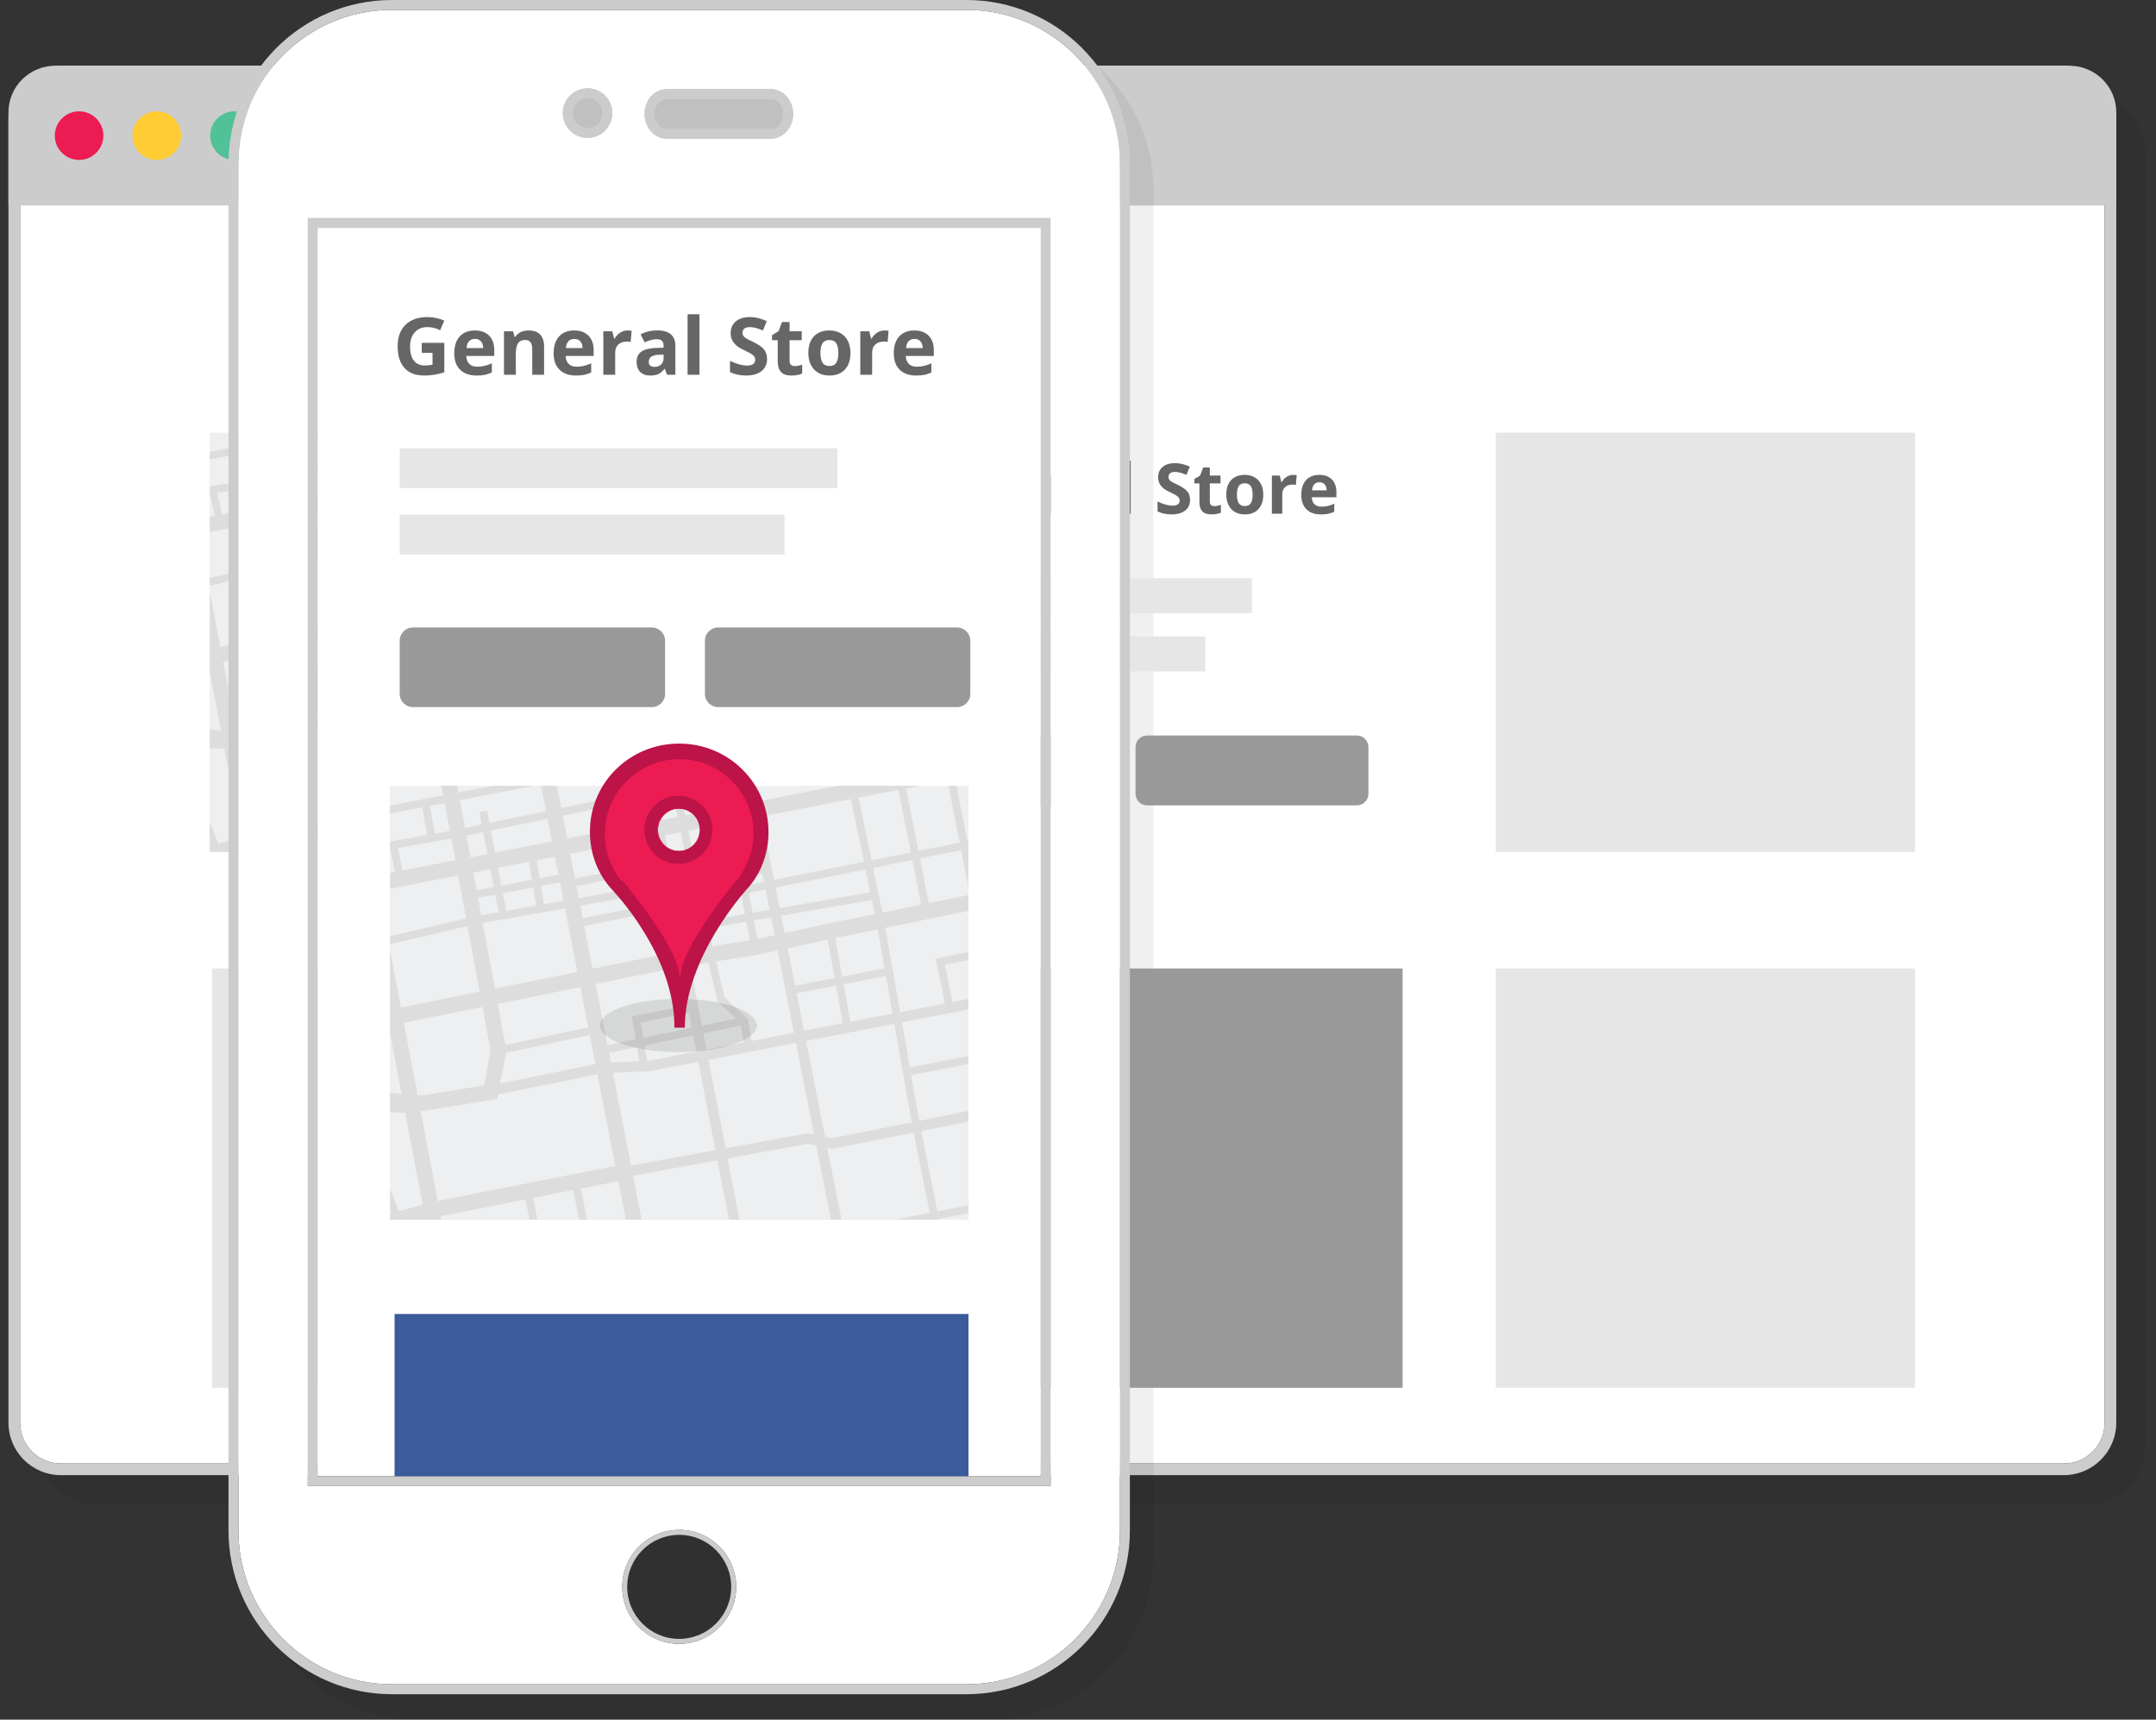 <?xml version="1.0" encoding="utf-8"?>
<!-- Generator: Adobe Illustrator 15.0.0, SVG Export Plug-In . SVG Version: 6.00 Build 0)  -->
<!DOCTYPE svg PUBLIC "-//W3C//DTD SVG 1.1//EN" "http://www.w3.org/Graphics/SVG/1.1/DTD/svg11.dtd">
<svg version="1.1" id="Layer_1" xmlns="http://www.w3.org/2000/svg" xmlns:xlink="http://www.w3.org/1999/xlink" x="0px" y="0px"
	 width="508.5px" height="405.495px" viewBox="0 0 508.5 405.495" enable-background="new 0 0 508.5 405.495" xml:space="preserve">
<rect x="0" y="0" width="508.5" height="405.495" fill="#333333" stroke="none"/>
<path opacity="0.06" enable-background="new    " d="M505.996,340.973c0,7.585-6.149,13.732-13.733,13.732H22.596
	c-7.583,0-13.733-6.147-13.733-13.732V36.101c0-7.585,6.149-13.733,13.733-13.733h469.667c7.584,0,13.733,6.148,13.733,13.733
	V340.973z"/>
<g>
	<g>
		<path fill="#FFFFFF" d="M486.77,18.248H14.356c-5.301,0-9.613,4.312-9.613,9.613V335.48c0,5.3,4.312,9.612,9.613,9.612H486.77
			c5.301,0,9.613-4.312,9.613-9.612V27.861C496.383,22.561,492.07,18.248,486.77,18.248z"/>
		<path fill="#CCCCCC" d="M486.77,15.501H14.356c-6.814,0-12.36,5.545-12.36,12.36V335.48c0,6.815,5.545,12.359,12.36,12.359H486.77
			c6.816,0,12.36-5.544,12.36-12.359V27.861C499.13,21.047,493.586,15.501,486.77,15.501z M496.383,335.48
			c0,5.3-4.312,9.612-9.613,9.612H14.356c-5.301,0-9.613-4.312-9.613-9.612V27.861c0-5.301,4.312-9.613,9.613-9.613H486.77
			c5.301,0,9.613,4.312,9.613,9.613V335.48z"/>
	</g>
	<path fill="#CCCCCC" d="M488.082,15.501H13.043c-6.1,0-11.047,4.919-11.047,10.986v5.493v5.493V48.46h11.047h475.039h11.048V37.474
		v-5.493v-5.493C499.13,20.42,494.184,15.501,488.082,15.501z"/>
	<g>
		<circle fill="#EC1B52" cx="18.651" cy="31.981" r="5.727"/>
		<circle fill="#FFCC33" cx="36.979" cy="31.981" r="5.727"/>
		<circle fill="#51C197" cx="55.305" cy="31.981" r="5.727"/>
	</g>
</g>
<path opacity="0.06" d="M233.494,5.995H97.984c-21.247,0-38.542,17.294-38.542,38.542v322.404c0,21.258,17.295,38.553,38.542,38.553
	h135.51c21.258,0,38.543-17.295,38.543-38.553V44.538C272.037,23.29,254.752,5.995,233.494,5.995z"/>
<g>
	<g>
		<path fill="#666666" d="M209.219,114.532h4.666v6.098c-0.758,0.248-1.468,0.422-2.139,0.521c-0.667,0.098-1.348,0.146-2.045,0.146
			c-1.776,0-3.133-0.52-4.069-1.565c-0.938-1.043-1.403-2.544-1.403-4.494c0-1.899,0.544-3.38,1.629-4.44
			c1.086-1.061,2.594-1.594,4.52-1.594c1.207,0,2.371,0.243,3.492,0.723l-0.83,1.996c-0.858-0.428-1.75-0.644-2.678-0.644
			c-1.078,0-1.942,0.362-2.592,1.086c-0.65,0.723-0.974,1.697-0.974,2.921c0,1.277,0.259,2.253,0.783,2.926
			c0.523,0.673,1.285,1.007,2.281,1.007c0.52,0,1.05-0.054,1.585-0.16v-2.454h-2.229L209.219,114.532L209.219,114.532z"/>
		<path fill="#666666" d="M220.565,121.3c-1.448,0-2.581-0.399-3.396-1.199c-0.817-0.799-1.225-1.931-1.225-3.397
			c0-1.508,0.374-2.67,1.128-3.495c0.755-0.825,1.798-1.235,3.127-1.235c1.271,0,2.26,0.363,2.966,1.086
			c0.711,0.723,1.062,1.725,1.062,3.003v1.189h-5.802c0.027,0.699,0.233,1.242,0.618,1.633c0.386,0.39,0.929,0.587,1.627,0.587
			c0.542,0,1.054-0.056,1.537-0.169c0.481-0.113,0.987-0.292,1.513-0.541v1.9c-0.429,0.213-0.888,0.374-1.376,0.48
			C221.86,121.25,221.266,121.3,220.565,121.3z M220.219,113.722c-0.52,0-0.928,0.167-1.223,0.495
			c-0.296,0.33-0.465,0.797-0.507,1.402h3.444c-0.011-0.605-0.169-1.072-0.475-1.402
			C221.151,113.888,220.739,113.722,220.219,113.722z"/>
		<path fill="#666666" d="M234.534,121.139h-2.454v-5.253c0-0.65-0.115-1.135-0.346-1.459c-0.231-0.325-0.598-0.485-1.103-0.485
			c-0.687,0-1.183,0.23-1.489,0.689c-0.306,0.459-0.458,1.218-0.458,2.277v4.232h-2.455v-8.996h1.875l0.33,1.151h0.137
			c0.273-0.432,0.652-0.762,1.129-0.984c0.479-0.223,1.027-0.335,1.637-0.335c1.047,0,1.84,0.284,2.381,0.85
			c0.54,0.563,0.814,1.381,0.814,2.446L234.534,121.139L234.534,121.139z"/>
		<path fill="#666666" d="M241.131,121.3c-1.448,0-2.58-0.399-3.396-1.199c-0.817-0.799-1.225-1.931-1.225-3.397
			c0-1.508,0.375-2.67,1.129-3.495c0.753-0.825,1.797-1.235,3.125-1.235c1.271,0,2.26,0.363,2.969,1.086
			c0.708,0.723,1.061,1.725,1.061,3.003v1.189h-5.802c0.028,0.699,0.233,1.242,0.618,1.633c0.386,0.39,0.929,0.587,1.627,0.587
			c0.543,0,1.055-0.056,1.537-0.169s0.987-0.292,1.514-0.541v1.9c-0.429,0.213-0.888,0.374-1.376,0.48
			C242.426,121.25,241.835,121.3,241.131,121.3z M240.785,113.722c-0.52,0-0.928,0.167-1.224,0.495
			c-0.295,0.33-0.464,0.797-0.506,1.402h3.444c-0.01-0.605-0.169-1.072-0.476-1.402
			C241.717,113.888,241.305,113.722,240.785,113.722z"/>
		<path fill="#666666" d="M251.818,111.974c0.333,0,0.608,0.025,0.829,0.072l-0.187,2.303c-0.2-0.053-0.438-0.082-0.723-0.082
			c-0.781,0-1.394,0.2-1.83,0.602c-0.437,0.402-0.658,0.966-0.658,1.688v4.579h-2.454v-8.996h1.86l0.363,1.514h0.121
			c0.279-0.504,0.656-0.909,1.129-1.219C250.744,112.126,251.259,111.974,251.818,111.974z"/>
		<path fill="#666666" d="M259.993,121.139l-0.475-1.223h-0.064c-0.414,0.52-0.838,0.882-1.277,1.082
			c-0.437,0.201-1.005,0.302-1.709,0.302c-0.863,0-1.545-0.248-2.04-0.74c-0.493-0.492-0.743-1.196-0.743-2.108
			c0-0.953,0.333-1.657,1-2.109c0.668-0.453,1.676-0.707,3.022-0.755l1.562-0.048v-0.393c0-0.912-0.467-1.368-1.403-1.368
			c-0.716,0-1.563,0.216-2.534,0.653l-0.814-1.658c1.035-0.543,2.185-0.814,3.445-0.814c1.207,0,2.133,0.262,2.776,0.789
			c0.644,0.526,0.966,1.325,0.966,2.398v5.993H259.993L259.993,121.139z M259.268,116.973l-0.947,0.031
			c-0.715,0.021-1.245,0.149-1.594,0.385c-0.349,0.237-0.523,0.597-0.523,1.078c0,0.692,0.397,1.038,1.191,1.038
			c0.568,0,1.021-0.162,1.361-0.489c0.341-0.326,0.512-0.763,0.512-1.304V116.973L259.268,116.973z"/>
		<path fill="#666666" d="M266.688,121.139h-2.454V108.62h2.454V121.139z"/>
		<path fill="#666666" d="M280.682,117.873c0,1.061-0.384,1.899-1.148,2.51c-0.766,0.61-1.826,0.917-3.188,0.917
			c-1.256,0-2.367-0.236-3.332-0.709v-2.317c0.793,0.354,1.464,0.601,2.015,0.749c0.553,0.147,1.054,0.217,1.51,0.217
			c0.548,0,0.969-0.104,1.261-0.313c0.293-0.209,0.438-0.521,0.438-0.935c0-0.231-0.064-0.434-0.194-0.613
			c-0.129-0.181-0.318-0.355-0.567-0.52c-0.251-0.167-0.758-0.431-1.523-0.797c-0.719-0.338-1.258-0.661-1.617-0.974
			c-0.361-0.312-0.648-0.673-0.861-1.086c-0.215-0.414-0.322-0.895-0.322-1.45c0-1.041,0.354-1.86,1.059-2.454
			c0.707-0.594,1.681-0.892,2.925-0.892c0.61,0,1.195,0.074,1.75,0.218c0.554,0.143,1.135,0.349,1.742,0.61l-0.805,1.939
			c-0.627-0.259-1.146-0.436-1.557-0.541c-0.41-0.104-0.815-0.151-1.213-0.151c-0.473,0-0.832,0.11-1.086,0.328
			c-0.254,0.22-0.377,0.507-0.377,0.861c0,0.22,0.05,0.414,0.151,0.578c0.103,0.162,0.265,0.32,0.487,0.475s0.748,0.428,1.58,0.825
			c1.1,0.526,1.853,1.055,2.261,1.581C280.475,116.458,280.682,117.104,280.682,117.873z"/>
		<path fill="#666666" d="M286.411,119.345c0.428,0,0.943-0.094,1.545-0.282v1.827c-0.612,0.272-1.363,0.41-2.255,0.41
			c-0.981,0-1.696-0.248-2.145-0.743c-0.449-0.495-0.67-1.242-0.67-2.234v-4.337h-1.175v-1.038l1.352-0.822l0.708-1.899h1.57v1.917
			h2.519v1.843h-2.519v4.337c0,0.349,0.098,0.604,0.295,0.771C285.831,119.263,286.089,119.345,286.411,119.345z"/>
		<path fill="#666666" d="M297.948,116.625c0,1.465-0.385,2.61-1.158,3.438c-0.774,0.828-1.85,1.238-3.229,1.238
			c-0.863,0-1.628-0.189-2.285-0.566c-0.658-0.377-1.17-0.923-1.52-1.632c-0.354-0.709-0.532-1.533-0.532-2.478
			c0-1.47,0.383-2.613,1.15-3.428c0.769-0.816,1.847-1.224,3.234-1.224c0.864,0,1.626,0.189,2.283,0.563
			c0.659,0.375,1.169,0.915,1.521,1.618C297.77,114.859,297.948,115.681,297.948,116.625z M291.729,116.625
			c0,0.891,0.144,1.565,0.436,2.021c0.293,0.456,0.771,0.684,1.43,0.684c0.656,0,1.123-0.225,1.41-0.678
			c0.287-0.452,0.429-1.128,0.429-2.027c0-0.889-0.142-1.558-0.432-2.003c-0.29-0.444-0.768-0.667-1.424-0.667
			s-1.126,0.223-1.415,0.664C291.873,115.062,291.729,115.728,291.729,116.625z"/>
		<path fill="#666666" d="M304.998,111.974c0.332,0,0.608,0.025,0.829,0.072l-0.185,2.303c-0.2-0.053-0.44-0.082-0.725-0.082
			c-0.783,0-1.395,0.2-1.829,0.602c-0.438,0.402-0.657,0.966-0.657,1.688v4.579h-2.454v-8.996h1.858l0.365,1.514h0.12
			c0.279-0.504,0.656-0.909,1.13-1.219C303.923,112.126,304.44,111.974,304.998,111.974z"/>
		<path fill="#666666" d="M311.532,121.3c-1.449,0-2.58-0.399-3.396-1.199c-0.815-0.799-1.225-1.931-1.225-3.397
			c0-1.508,0.375-2.67,1.129-3.495s1.799-1.235,3.125-1.235c1.274,0,2.261,0.363,2.969,1.086c0.711,0.723,1.062,1.725,1.062,3.003
			v1.189h-5.803c0.028,0.699,0.233,1.242,0.619,1.633c0.385,0.39,0.929,0.587,1.627,0.587c0.542,0,1.054-0.056,1.536-0.169
			c0.48-0.113,0.988-0.292,1.514-0.541v1.9c-0.43,0.213-0.888,0.374-1.376,0.48C312.826,121.25,312.235,121.3,311.532,121.3z
			 M311.187,113.722c-0.521,0-0.93,0.167-1.225,0.495c-0.295,0.33-0.464,0.797-0.507,1.402h3.445
			c-0.012-0.605-0.169-1.072-0.477-1.402C312.118,113.888,311.707,113.722,311.187,113.722z"/>
	</g>
	<rect x="204.646" y="150.086" fill="#E6E6E6" width="79.651" height="8.24"/>
	<rect x="204.646" y="136.353" fill="#E6E6E6" width="90.637" height="8.24"/>
	<g>
		<g>
			<g>
				<defs>
					<rect id="SVGID_1_" x="49.463" y="102.021" width="131.837" height="98.877"/>
				</defs>
				<clipPath id="SVGID_2_">
					<use xlink:href="#SVGID_1_"  overflow="visible"/>
				</clipPath>
				<g clip-path="url(#SVGID_2_)">
					<rect x="18.168" y="42.606" fill="#EDEFF0" width="224.102" height="204.935"/>
					<g>
						<path fill="#FFFFFF" d="M56.69,199.342c0.199-0.034,0.382-0.066,0.558-0.091l-0.012-0.064
							C57.064,199.236,56.88,199.289,56.69,199.342z"/>
						<path fill="#FFFFFF" d="M35.002,229.704c-0.035,0.021-0.07,0.037-0.104,0.057c-0.051,0.233-0.102,0.467-0.153,0.697
							C34.833,230.197,34.92,229.945,35.002,229.704z"/>
						<path fill="#FFFFFF" d="M50.339,203.056c0.703,1.604,1.3,3.111,1.821,4.501c-0.379-1.514-0.815-3.102-1.315-4.726
							C50.674,202.904,50.505,202.98,50.339,203.056z"/>
						<path fill="#FFFFFF" d="M49.612,201.446c0.229-0.104,0.461-0.207,0.694-0.307c-0.002-0.004-0.003-0.009-0.004-0.013
							c-0.246,0.067-0.493,0.135-0.743,0.203C49.577,201.371,49.595,201.41,49.612,201.446z"/>
						<polygon fill="#FFFFFF" points="13.624,107.755 37.717,102.924 37.368,101.19 30.852,102.497 30.183,98.243 37.176,96.946 
							36.853,95.205 23.066,97.76 23.39,99.5 28.443,98.562 29.117,102.845 13.275,106.021 						"/>
						<path fill="#DDDDDD" d="M217.746,226.08l0.264-0.149c0.724-0.218,7.606-1.95,42.984-1.95v-4.128
							c-34.53,0-42.623,1.663-44.286,2.166l-13.725,2.562l-0.154-0.861l7.97-1.574l14.57-2.5l21.777-4.888l-0.904-4.029
							l-1.171,0.262v-8.532l-2.783-14.798l4.573-0.882l-0.335-1.738l-4.562,0.878l-3.769-20.051l7.644-1.507l-0.456-2.317
							l-7.626,1.503l-3.9-20.751l11.98-2.319l-0.448-2.316l-11.965,2.317l-1.686-8.961l15.114-2.797l-0.321-1.742l-15.12,2.8
							l-1.7-9.047l16.282-3.292l6.126-12.891l-11.763,2.065c-0.048,0.011-5.008,0.821-8.613,0.019
							c-2.097-0.464-3.419-0.496-4.391-0.346l-1.458-7.097l16.585-2.936c2.146,1.639,3.574,2.724,3.83,2.919l2.142-2.816
							c-0.23-0.176-17.315-13.167-27.894-21.543c1.245-0.604,3.28-1.101,5.168-1.288l20.914,1.335l0.112-1.768l-21.055-1.343
							l-0.072,0.008c-0.926,0.086-4.493,0.509-6.55,1.879c-3.005-2.394-5.305-4.287-6.25-5.184
							c-2.364-2.259-3.405-4.796-3.855-6.375l7.035-5.235l33.708-16.367l-3.093-6.367l-21.778,10.574l-1.264-6.383l-1.737,0.343
							l1.351,6.839l-7.882,3.829l-2.057-9.263l-1.729,0.383l0.453,2.047l-21.351,4.39l-1.354-6.802l-1.735,0.347l2.76,13.862
							l-13.701,2.421l-4.042-16.664l-1.719,0.419l4.017,16.555l-5.127,0.904l-3.848-17.854l-1.731,0.372l1.258,5.829l-9.241,1.807
							l-1.289-7.19l-1.743,0.313l1.296,7.221l-3.009,0.589l-1.858-8.932l-1.732,0.36l1.853,8.912l-4.104,0.804l-2.11-10.077
							l-1.732,0.364l2.105,10.054l-9.418,1.845l-2.552-12.261l-1.732,0.363l2.549,12.239l-9.353,1.829l-3.06-15.427H95.371
							l3.901,20.142l-20.403,3.995l-4.396-23.124l-1.739,0.329l4.397,23.135l-7.126,1.398l-2.251-5.434l-1.372-4.72l-9.092,0.939
							l-3.627-16.252l-6.906,1.542l4.902,21.962l1.019,5.353l-16.689,3.268L30.047,40.08l-1.74,0.326l2.391,12.682l-17.434,3.76
							l0.372,1.731l17.389-3.75l2.021,10.716l-19.742,3.315l0.292,1.746l19.777-3.32L35.206,77l-21.913,3.951l0.314,1.741
							l21.926-3.954l1.852,9.813L13.259,93.93l0.386,1.729l24.068-5.364l3.364,17.843c-13.805,2.416-24.754-0.121-24.865-0.146
							l-0.411,1.722c0.314,0.077,5.392,1.258,13.011,1.258c3.686,0,7.971-0.284,12.594-1.097l2.468,13.092l-1.086,0.212l0.046,0.24
							l-23.202,8.237h-6.181v3.538h6.791l23.261-8.26l5.098,26.817l-32.802,5.835l0.006,0.028c-0.708-0.411-1.107-0.657-1.139-0.675
							l-1.252,1.997c0.113,0.074,1.266,0.789,3.231,1.869l-0.147,0.349c0.079,0.031,5.909,2.564,13.995,9.45l-9.65-0.145
							c-0.521-0.622-1.039-1.233-1.54-1.829c-2.669-3.164-4.976-5.898-5.999-7.603l-3.539,2.125c1.08,1.801,3.158,4.314,5.61,7.223
							l-1.897-0.029l-0.054,3.538l4.965,0.077c4.281,5.132,8.862,10.937,10.686,15.571c1.153,2.935,2.047,6.132,2.68,9.467
							c-0.854-0.307-1.526-0.675-2.049-1.061c-0.656-0.484-1.114-1.011-1.434-1.51l0.411-0.067
							c-2.855-17.329-10.495-21.871-10.819-22.057l-1.023,1.793l-1.049,1.781c0.056,0.03,4.808,3.051,7.683,13.83l-6.734-12.152
							l-3.61,2.001l8.293,14.963l0.226-0.123c0.335,0.987,0.969,2.856,1.769,5.228c-0.686-0.22-1.343-0.478-1.961-0.754
							c-0.376-1.231-0.662-2.229-0.81-2.806c-0.695-2.701-2.979-6.059-3.075-6.2l-1.46,0.999c0.022,0.031,2.203,3.237,2.822,5.639
							c0.085,0.333,0.202,0.761,0.348,1.264c-1.644-0.939-2.692-1.781-2.718-1.801l-1.117,1.371c0.136,0.11,1.921,1.55,4.551,2.819
							c1.196,3.841,3.057,9.24,4.607,12.238c1.256,2.425,2.526,6.832,3.453,10.046c0.299,1.036,0.532,1.832,0.722,2.457
							c-0.695,0.566-1.38,1.178-2.046,1.849c-7.638,7.638-8.942,17.445-8.993,17.862l4.094,0.518
							c0.013-0.088,1.21-8.857,7.816-15.462c0.038-0.04,0.083-0.08,0.121-0.118c-1.875,7.68-3.968,14.614-3.998,14.72l2.457,0.745
							l-3.87,0.878l1.174,5.18l23.287-5.29l0.174,0.88l1.738-0.346l-0.186-0.925l2.407-0.545c2.15,0.709,3.565,0.888,3.66,0.901
							l0.212-1.756c-0.006-0.001-0.028-0.003-0.065-0.009l10.291-2.335l0.986,4.622l3.46-0.736l-0.9-4.234
							c3.441,1.409,6.431,1.912,8.938,1.912c3.002,0,5.313-0.715,6.896-1.45c2.457-0.119,5.032-0.46,7.685-1.071
							c2.729-0.63,9.01-1.889,16.979-3.438l0.216,1.106l-35.31,6.995l0.802,4.05l35.299-6.993l0.197,1.011l-6.641,1.326l0.461,2.312
							l6.632-1.322l0.1,0.506l3.473-0.678l-0.102-0.523l19.074-3.806l1.231,6.369l2.317-0.449l-1.236-6.381l20.255-4.045
							l2.157,10.88l2.315-0.458l-2.159-10.884l19.768-3.948l3.071,15.236l1.735-0.35l-3.072-15.233l20.225-4.038l3.524,19.655
							l2.322-0.419l-3.533-19.699l5.155-1.031l35.278-0.732l-0.047-2.359l-35.385,0.736l-0.104,0.002l-5.315,1.061l-0.087-0.498
							l13.873-2.592L217.746,226.08z M242.712,202.683v6.7l-19.339,3.119l-3.69-20.488l20.287-3.909L242.712,202.683z
							 M36.785,218.097c1.245-3.162,3.353-8.985,4.378-14.565c2.231-0.557,4.507-1.155,6.659-1.731
							c0.077,0.158,0.148,0.314,0.221,0.475c-1.104,0.66-2.094,1.448-2.848,2.393c-2.938,3.676-6.952,15.293-8.449,19.824
							c-0.283,0.096-0.567,0.199-0.852,0.306c0.142-0.787,0.271-1.556,0.384-2.304C36.5,221.049,36.667,219.579,36.785,218.097z
							 M36.495,204.649c0.897-0.203,1.826-0.424,2.771-0.653c-0.581,2.869-1.435,5.792-2.278,8.33
							C36.964,209.761,36.799,207.187,36.495,204.649z M39.665,188.325c3.167,4.195,5.542,8.208,7.367,11.85
							c-0.026,0.01-0.052,0.016-0.078,0.024c-2.022,0.535-3.83,0.912-5.449,1.159c0.159-1.236,0.251-2.443,0.251-3.583
							C41.757,194.274,40.829,191.026,39.665,188.325z M46.576,205.771c0.577-0.72,1.337-1.341,2.196-1.874
							c1.516,3.475,2.541,6.492,3.334,8.836c0.221,0.656,0.423,1.249,0.612,1.783c0.32,0.909,0.721,2.356,1.185,4.028
							c0.657,2.363,1.445,5.201,2.423,8.127c-1.651-1.078-3.318-1.958-4.951-2.476c-3.38-1.07-7.877-1.424-12.56-0.299
							C40.507,218.875,44.062,208.92,46.576,205.771z M63.109,112.29l-3.434,0.617l-1.105-6.309
							c1.085-0.209,2.205-0.426,3.362-0.649L63.109,112.29z M62.194,80.476l17.476-3.58l0.882,4.642
							c-6.558,1.217-12.084,2.23-14.229,2.599c-2.161,0.372-3.436-0.258-3.786-1.868L62.194,80.476z M63.43,114.032l0.92,4.953
							l-11.99,2.331l-1.093-5.096L63.43,114.032z M63.978,97.588c0.028-1.604-0.148-3.712-0.73-6.441
							c0.599,0.106,1.249,0.167,1.957,0.167c0.714,0,1.485-0.062,2.313-0.202c2.136-0.368,7.432-1.339,13.759-2.511l2.225,11.389
							c-1.146,0.22-2.284,0.439-3.41,0.657l-1.561-9.626l-1.746,0.282l1.568,9.68c-4.68,0.904-9.146,1.765-13.269,2.559
							L63.978,97.588z M83.839,101.724l1.189,6.089l-12.917,2.666l-0.536-2.776l-1.737,0.334l0.54,2.799l-3.797,0.783l-1.174-6.336
							C71.02,104.201,77.276,102.993,83.839,101.724z M212.304,108.328l-2.984-13.935l3.094-0.602l2.965,13.919L212.304,108.328z
							 M218.481,108.892c0.638,2.045,1.238,5.039,0.604,6.189c-0.371,0.557-2.648,1.266-5.693,1.937l-0.796-6.945L218.481,108.892z
							 M208.476,145.313l-9.405,1.821l-3.712-19.449l9.183-1.859L208.476,145.313z M206.278,125.478l9.506-1.92l1.683,8.808
							l-9.447,1.746L206.278,125.478z M96.983,213.731L92.95,193.79l8.547-1.688l3.925,20.092L96.983,213.731z M105.761,213.931
							l1.732,8.872l-8.354,1.603l-1.807-8.941L105.761,213.931z M60.351,196.614l-3.881-20.413l17.467-2.826l0.194-1.038l22.61-4.59
							l4.08,20.881L60.351,196.614z M81.991,204.518l-19.292,3.68l-1.367-6.416l-0.321-1.687l19.338-3.817L81.991,204.518z
							 M57.581,200.993l0.277,1.467l3.151,14.791c-1.607-2.35-4.085-6.82-7.655-15.313C54.98,201.457,56.518,201.162,57.581,200.993
							z M56.69,199.342c0.19-0.054,0.374-0.106,0.545-0.156l0.012,0.064C57.072,199.276,56.889,199.309,56.69,199.342z
							 M176.491,100.78l2.816,14.174l-9.417,1.893l-2.83-14.232L176.491,100.78z M175.942,88.775l4.869-0.968l1.585,8.215
							l-4.854,0.944L175.942,88.775z M104.567,154.546l0.892,5.242l-6.412,1.328l-2.722-13.934l18.578-3.758l0.658-0.104
							l1.687,8.708L104.567,154.546z M106.306,164.785l-6.485,0.292l-0.434-2.224l6.368-1.315L106.306,164.785z M88.833,108.833
							l13.202-2.724l1.013,5.35l-13.201,2.566L88.833,108.833z M89.017,128.219l-4.455,0.786l-0.699-4.157l4.334-0.826
							L89.017,128.219z M103.708,114.931l1.056,5.575l-13.129,2.662l-1.11-5.673L103.708,114.931z M132.095,130.944l-0.846-4.53
							l3.794-0.765l0.917,4.625L132.095,130.944z M136.304,132.009l0.808,4.071l-3.899,0.848l-0.793-4.247L136.304,132.009z
							 M120.291,134.777l0.945,4.066l-4.019,0.633l-0.781-4.036L120.291,134.777z M116.101,133.699l-0.791-4.087l3.611-0.727
							l0.967,4.162L116.101,133.699z M120.657,128.541l8.857-1.778l0.837,4.482l-8.716,1.505L120.657,128.541z M130.677,132.981
							l0.791,4.242l-8.48,1.344l-0.95-4.091L130.677,132.981z M114.972,127.877l-0.458-2.375l19.806-3.504l0.379,1.914
							L114.972,127.877z M129.681,121.024l-2.225-10.708l4.377-0.852l2.144,10.801L129.681,121.024z M127.938,121.331l-13.762,2.433
							l-0.628-3.24l13.646-2.772L127.938,121.331z M113.212,118.79l-1.064-5.496l3.57-0.696l1.089,5.464L113.212,118.79z
							 M112.19,125.915l0.471,2.426l-19.258,3.866l-0.561-2.87L112.19,125.915z M107.41,124.965l-0.583-3.071l4.41-0.896l0.617,3.18
							L107.41,124.965z M106.498,120.152l-1.054-5.556l4.388-0.854l1.067,5.519L106.498,120.152z M104.786,111.12l-1.018-5.37
							l4.343-0.896l1.049,5.414L104.786,111.12z M105.094,122.246l0.574,3.028l-13.167,2.33l-0.526-2.696L105.094,122.246z
							 M92.857,147.882l1.795,9.18l-18.889,4.023l-1.744-9.39L92.857,147.882z M75.892,162.868l19.097-4.066l1.297,6.63
							l-21.692,4.403L75.892,162.868z M95.648,143.706l-1.909-9.76l19.255-3.865l1.892,9.763l-0.611,0.094L95.648,143.706z
							 M117.583,153.765l0.657,3.388l-11.047,2.283l-0.593-3.487L117.583,153.765z M118.576,158.886l0.715,3.7l-10.837,2.099
							l-0.37,0.018l-0.599-3.526L118.576,158.886z M117.892,142.955l4.148-0.658l2.071,8.898l4.232,3.864l-7.793,1.611
							L117.892,142.955z M129.485,156.632l0.588,3.868l-8.464,1.639l-0.722-3.734L129.485,156.632z M125.709,150.257l-1.917-8.24
							l9.726-1.537l4.284-0.932l3.715,18.738l-9.705,1.876l-0.764-5.031L125.709,150.257z M159.954,131.242l-8.881,1.8l-11.656,2.54
							l-0.787-3.974l20.659-3.566L159.954,131.242z M159.577,120.724l8.924-1.796l2.022,10.176l-8.835,1.789L159.577,120.724z
							 M138.287,129.873l-0.93-4.687l20.485-4.113l1.086,5.234L138.287,129.873z M140.105,139.048l9.098-1.975l1.577,8.744
							l-8.989,1.741L140.105,139.048z M151.096,147.555l1.545,8.572l-8.81,1.706l-1.693-8.545L151.096,147.555z M152.518,145.479
							l-1.582-8.784l0.865-0.19l8.819-1.784l1.563,8.886L152.518,145.479z M162.489,145.349l1.51,8.581l-9.621,1.86l-1.546-8.571
							L162.489,145.349z M162.353,134.372l19.995-4.047l1.724,9.011l-10.208,2.048l2.049,10.241l-10.173,1.972L162.353,134.372z
							 M184.404,141.072l1.641,8.586l-8.398,1.628l-1.702-8.516L184.404,141.072z M186.469,151.981l1.771,10.232l-20.282,4.006
							l-1.813-10.304L186.469,151.981z M188.542,163.959l1.794,10.351l-20.243,4.047l-1.83-10.394L188.542,163.959z
							 M188.205,151.643l9.572-1.854l3.981,20.859l-4.243,0.836l-0.118,0.022l-5.365,2.248L188.205,151.643z M187.783,149.323
							l-3.701-19.352l9.544-1.934l3.709,19.433L187.783,149.323z M183.403,126.499l-2.017-10.156l20.446-4.106l2.017,10.125
							L183.403,126.499z M181.67,126.85l-9.412,1.905l-2.024-10.171l9.416-1.891L181.67,126.85z M168.156,117.195l-8.939,1.797
							l-2.961-14.277l9.07-1.765L168.156,117.195z M157.481,119.338l-20.469,4.109l-2.863-14.437l20.367-3.961L157.481,119.338z
							 M133.46,105.541l-1.126-5.678l20.435-4.027l1.065,5.741L133.46,105.541z M131.991,98.128l-1.094-5.504
							c7.923-1.533,15.015-2.906,20.537-3.977l1.011,5.451L131.991,98.128z M131.145,105.994l-4.407,0.858l-1.164-5.601l4.447-0.92
							L131.145,105.994z M125.719,110.653l1.115,5.367l-8.295,1.687l-1.085-5.448L125.719,110.653z M116.762,108.794l-1.097-5.499
							l8.176-1.688l1.16,5.581L116.762,108.794z M115.319,101.559l-1.137-5.699c2.754-0.534,5.474-1.059,8.14-1.574l1.16,5.587
							L115.319,101.559z M115.025,109.128l-3.551,0.693l-1.055-5.445l3.512-0.724L115.025,109.128z M110.085,102.64l-1.116-5.772
							c1.163-0.226,2.321-0.45,3.477-0.672l1.142,5.722L110.085,102.64z M108.631,95.129l-1.25-6.448l3.428-0.684l1.29,6.462
							C110.947,94.683,109.791,94.904,108.631,95.129z M107.774,103.116l-4.334,0.896l-1.112-5.863
							c1.443-0.279,2.884-0.556,4.323-0.833L107.774,103.116z M101.998,96.414L100.783,90l4.285-0.855l1.245,6.437
							C104.879,95.857,103.439,96.134,101.998,96.414z M101.706,104.37l-13.211,2.724l-1.179-6.04
							c4.352-0.84,8.808-1.701,13.275-2.564L101.706,104.37z M87.857,122.288l-4.29,0.816l-0.692-4.114l4.179-0.813L87.857,122.288z
							 M73.41,117.222l-0.964-5.006l12.923-2.665l1.005,5.153L73.41,117.222z M82.123,125.175l0.696,4.14l-6.849,1.212l-0.776-4.036
							L82.123,125.175z M74.858,124.756l-0.78-4.056l7.06-1.373l0.69,4.105L74.858,124.756z M73.121,125.085l-3.901,0.74
							l-0.749-4.036l3.871-0.751L73.121,125.085z M73.456,126.824l0.771,4.013l-3.949,0.699l-0.736-3.968L73.456,126.824z
							 M89.355,129.957l2.825,14.455l-18.805,3.806l-2.774-14.944L89.355,129.957z M100.279,167.417l8.369-0.373l0.086-0.008
							l11.006-2.131l3.899,20.134l-19.231,3.508L100.279,167.417z M122.056,164.455l19.917-3.858l4.138,20.857l-1.273-0.283
							l-18.877,3.448L122.056,164.455z M144.291,160.149l20.117-3.897l3.951,22.451l-18.223,3.644l-1.509-0.335L144.291,160.149z
							 M150.109,184.759l18.687-3.737l3.685,18.28l-19.674,3.789l-3.679-18.549L150.109,184.759z M170.531,180.675l20.251-4.05
							l3.908,18.397l-20.471,3.941L170.531,180.675z M192.485,176.124l5.606-2.347l15.514-3.058l4.013,19.89l-21.187,4.078
							L192.485,176.124z M203.495,170.309l-2.296-12.031l9.554-1.682l2.38,11.811L203.495,170.309z M200.867,156.54l-1.352-7.085
							l9.428-1.827l1.458,7.237L200.867,156.54z M203.568,111.89l7.29-1.464l0.797,6.955c-2.125,0.421-4.485,0.807-6.773,1.114
							L203.568,111.89z M210.572,108.676l-7.354,1.476l-2.791-14.031l7.156-1.394L210.572,108.676z M201.489,110.5l-20.449,4.106
							l-2.813-14.165l20.465-3.98L201.489,110.5z M183.226,90.982l-0.679-3.519l3.358-0.667l0.708,3.58L183.226,90.982z
							 M186.959,92.114l0.577,2.908l-3.404,0.663l-0.571-2.967L186.959,92.114z M189.273,94.686l-1.632-8.236l8.714-1.73
							l1.647,8.269L189.273,94.686z M175.603,87.039L172.388,70.6l20.429-3.663l3.194,16.048L175.603,87.039z M175.807,97.304
							l-4.774,0.931l-2.425-12.456l4.74-1.041L175.807,97.304z M169.298,98.571l-2.952,0.574l-2.626-12.295l3.16-0.693
							L169.298,98.571z M164.61,99.482l-9.039,1.759l-2.399-12.93c3.989-0.772,6.999-1.353,8.69-1.685L164.61,99.482z
							 M152.848,86.574L150.701,75l8.313-1.699l2.479,11.599C159.794,85.227,156.804,85.806,152.848,86.574z M151.111,86.91
							c-5.526,1.068-12.625,2.444-20.557,3.979l-2.244-11.308l20.656-4.226L151.111,86.91z M128.581,93.072l1.098,5.522
							l-4.465,0.921l-1.157-5.568C125.589,93.652,127.098,93.359,128.581,93.072z M123.698,92.213l-1.353-6.52l4.594-0.917
							l1.3,6.561C126.749,91.625,125.234,91.92,123.698,92.213z M121.984,83.964l-0.614-2.96l4.632-0.948l0.592,2.99L121.984,83.964
							z M121.96,92.552c-2.66,0.512-5.375,1.038-8.125,1.572l-1.291-6.472l8.064-1.612L121.96,92.552z M107.045,86.943l-0.589-3.042
							c4.867-0.912,8.319-1.562,8.788-1.649l4.391-0.895l0.614,2.952L107.045,86.943z M113.909,75.304
							c-0.164,0.03-0.973,0.185-2.262,0.426l-3.459-16.46l6.484-1.269l3.506,16.433L113.909,75.304z M109.907,76.055
							c-1.345,0.254-2.969,0.558-4.796,0.9l-3.188-16.46l4.528-0.887L109.907,76.055z M104.731,87.404l-4.278,0.856l-0.591-3.122
							c1.486-0.279,2.919-0.546,4.274-0.801L104.731,87.404z M100.261,96.749c-2.375,0.46-4.744,0.917-7.099,1.372l-1.241-6.352
							l7.126-1.424L100.261,96.749z M91.583,90.033L90.951,86.8c2.424-0.452,4.844-0.904,7.172-1.339l0.597,3.144L91.583,90.033z
							 M91.427,98.455c-1.493,0.291-2.978,0.579-4.451,0.862l-1.233-6.314l4.446-0.887L91.427,98.455z M85.402,91.266l-0.646-3.311
							c1.461-0.271,2.954-0.546,4.456-0.829l0.637,3.25L85.402,91.266z M70.713,112.577l0.959,4.986l-3.849,0.749l-0.918-4.95
							L70.713,112.577z M67.134,133.983l2.771,14.932l-17.935,3.63l-2.735-14.383L67.134,133.983z M70.551,152.399l1.842,9.925
							l-1.48,7.957l-13.912,2.25c-0.412,0-0.823-0.008-1.235-0.02l-3.134-16.488L70.551,152.399z M52.922,176.491l3.981,20.951
							c-1.288,0.369-3.19,0.907-5.424,1.523c-2.287-6.467-5.604-13.229-10.392-18.51c-1.37-1.513-2.71-2.906-4.021-4.206
							L52.922,176.491z M52.16,207.559c-0.519-1.392-1.118-2.896-1.821-4.5c0.167-0.078,0.335-0.153,0.505-0.226
							C51.344,204.457,51.781,206.045,52.16,207.559z M50.306,201.143c-0.232,0.097-0.464,0.201-0.694,0.309
							c-0.019-0.039-0.036-0.081-0.054-0.118c0.25-0.07,0.498-0.138,0.743-0.201C50.303,201.133,50.304,201.138,50.306,201.143z
							 M56.304,220.549c-0.075-0.826-0.564-5.78-2.104-12.274c2.575,5.601,5.354,10.729,7.58,12.597l2.623,12.315
							c-1.73-1.562-3.613-3.229-5.559-4.721C57.823,225.708,56.987,222.942,56.304,220.549z M63.065,209.928l19.27-3.675
							l1.951,9.788L65.11,219.53L63.065,209.928z M82.084,195.932l9.128-1.801l4.028,19.917l-9.212,1.677L82.084,195.932z
							 M95.59,215.783l1.812,8.956l-9.226,1.771l-1.802-9.05L95.59,215.783z M107.833,224.539l1.823,9.329l-19.307,3.541
							l-1.827-9.166L107.833,224.539z M104.86,190.862l19.229-3.508l3.97,20.5l-19.158,3.689L104.86,190.862z M126.409,186.932
							l18.383-3.354l1.82,0.405l3.878,19.553l-20.113,3.872L126.409,186.932z M150.833,205.271l1.514,7.62l-20.043,4.474
							l-1.591-8.217L150.833,205.271z M152.688,214.625l2.217,11.174l-20.29,3.505l-1.975-10.203L152.688,214.625z M153.15,204.823
							l19.682-3.79l4.171,20.687l-19.774,3.661L153.15,204.823z M174.569,200.701l9.833-1.896l3.954,20.812l-9.613,1.783
							L174.569,200.701z M186.137,198.472l8.92-1.716l4.416,20.802l-9.379,1.739L186.137,198.472z M199.204,207.764l-2.409-11.342
							l21.151-4.074l3.681,20.436l-9.205,1.483c-0.312-1.052-0.799-2.881-1.202-5.197c-0.233-1.345-0.837-2.275-1.801-2.767
							c-1.548-0.789-3.395-0.069-3.895,0.156L199.204,207.764z M239.645,186.371l-20.292,3.907l-4.015-19.899l20.541-4.048
							L239.645,186.371z M231.541,143.248l3.904,20.76l-20.571,4.056l-4.192-20.775L231.541,143.248z M231.106,140.93l-20.892,4.049
							l-1.846-9.133l21.05-3.897L231.106,140.93z M230.975,110.088c4.266,0.948,9.732,0.057,9.98,0.018l5.029-0.884l-2.428,5.101
							l-13.977,2.832l-1.514-7.381C228.627,109.714,229.493,109.76,230.975,110.088z M227.395,121.205l1.694,9.007l-9.882,1.83
							l-1.688-8.838L227.395,121.205z M226.112,117.852l-20.527,4.155l-0.356-1.783c1.333-0.185,3.9-0.559,6.515-1.063
							c7.009-1.344,8.427-2.382,8.892-3.224c0.998-1.808,0.214-5.254-0.333-7.129l3.994,0.18L226.112,117.852z M240.569,94.8
							l-15.031,2.657l-1.395-6.8l8.464-1.965C235.537,90.946,238.3,93.064,240.569,94.8z M230.8,87.292l-6.984,1.624l-1.36-8.1
							C225.145,82.919,228.016,85.144,230.8,87.292z M220.836,92.149l3.09,15.049l-4.222-0.188l-0.057-0.161l-2.532,0.509
							l-2.967-13.91L220.836,92.149z M210.382,71.014c1.157,1.105,4.148,3.543,7.938,6.548l1.866,11.114l-20.451,3.977
							l-5.178-26.025l5.114-0.917l6.118-1.921C206.458,65.796,207.781,68.532,210.382,71.014z M204.072,56.905l-6.094,1.916
							l-4.803,0.861l-0.79-3.973l17.427-3.077L204.072,56.905z M212.363,44.21l1.312,5.902l-0.135,0.064l-21.501,3.797l-1.066-5.362
							L212.363,44.21z M190.644,56.018l0.792,3.977l-20.472,3.673l-0.866-4.021L190.644,56.018z M170.649,70.919L173.009,83
							l-9.66,2.119l-2.603-12.172L170.649,70.919z M169.225,63.99l-9.842,2.015l-1.863-10.389l9.496-1.873L169.225,63.99z
							 M165.775,47.99l0.866,4.02l-9.437,1.859l-0.726-4.058L165.775,47.99z M157.648,66.355l-8.319,1.703l-2.178-10.402
							l8.629-1.701L157.648,66.355z M154.741,50.151l0.728,4.061l-8.679,1.711l-0.849-4.05L154.741,50.151z M144.206,52.214
							l3.392,16.198l-9.421,1.929l-3.391-16.281L144.206,52.214z M133.049,54.4l3.394,16.294l-9.507,1.944l-3.255-16.405
							L133.049,54.4z M124.623,73.111l-4.713,0.965l-3.501-16.421l4.956-0.969L124.623,73.111z M118.339,41.426l2.682,13.527
							l-8.814,1.728l-2.885-15.252L118.339,41.426L118.339,41.426z M107.522,41.426l2.947,15.593l-2.647,0.52l-3.385-16.11
							L107.522,41.426L107.522,41.426z M98.23,41.426h4.4l3.458,16.451l-4.501,0.881L98.23,41.426z M85.311,63.748l0.792,3.772
							l1.732-0.367l-0.788-3.748l12.56-2.459l3.183,16.443c-6.071,1.137-13.708,2.564-20.501,3.825l-3.092-16.271L85.311,63.748z
							 M77.463,65.285l0.868,4.569l-6.925,1.409l-0.902-4.615L77.463,65.285z M78.662,71.592l0.676,3.566l-17.473,3.579
							l-0.684-3.581L78.662,71.592z M69.672,71.617l-8.822,1.799l-0.894-4.702l8.811-1.726L69.672,71.617z M66.737,61.664
							l1.497,3.625l-8.611,1.687l-0.817-4.292L66.737,61.664z M65.097,56.702l0.949,3.267l-7.592,0.976l-0.774-3.478L65.097,56.702z
							 M36.316,73.342l16.693-3.271l1.921,10.087l-16.686,3.417L36.316,73.342z M38.574,85.316l16.688-3.417l0.314,1.653
							c0.034,0.184,0.124,0.602,0.309,1.15c0.077,3.081,0.767,9.56,4.866,14.887l0.858,4.626
							c-8.621,1.661-15.365,2.955-18.794,3.608L38.574,85.316z M43.143,109.559c2.719-0.517,7.521-1.44,13.691-2.625l1.101,6.289
							l-13.637,2.455L43.143,109.559z M44.627,117.418l4.897-0.885l1.098,5.122l-5.013,0.975L44.627,117.418z M46.919,125.981
							l18.077-3.519l1.814,9.779l-17.905,4.182L46.919,125.981z M49.04,156.071l3.079,16.205
							c-13.4-1.317-26.498-7.388-33.076-10.866L49.04,156.071z M27.859,168.187c0.684,0.287,1.384,0.571,2.102,0.852
							c3.352,1.314,7.305,2.666,11.579,3.74l-8.288-0.126C31.333,170.939,29.524,169.458,27.859,168.187z M34.481,176.209
							c1.709,1.629,3.48,3.431,5.293,5.432c4.543,5.009,7.732,11.529,9.952,17.807c-0.313,0.084-0.627,0.171-0.949,0.257
							c-1.984-4.013-4.622-8.475-8.237-13.153c-4.116-5.333-8.626-8.527-12.384-10.441L34.481,176.209z M23.952,176.235
							c2.648,0.964,6.233,2.716,9.903,5.838c0.652,0.787,6.133,7.662,6.133,15.699c0,1.201-0.111,2.49-0.304,3.819
							c-1.349,0.142-2.546,0.18-3.606,0.142c-0.684-4.133-1.746-8.107-3.163-11.71C31.232,185.742,27.66,180.833,23.952,176.235z
							 M35.002,229.704c-0.082,0.244-0.169,0.493-0.258,0.754c0.051-0.23,0.103-0.464,0.153-0.697
							C34.932,229.741,34.966,229.722,35.002,229.704z M32.415,220.265c-0.826-4.641-2.226-9.908-3.487-14.213
							c0.939-0.091,2.138-0.28,3.513-0.542C33.001,210.404,33.009,215.448,32.415,220.265z M28.601,201.32
							c0.974,0.731,2.14,1.282,3.495,1.647c0.042,0.262,0.081,0.526,0.118,0.787c-1.547,0.299-2.856,0.5-3.803,0.566
							c-0.572-1.9-1.091-3.53-1.48-4.725C27.333,200.178,27.87,200.772,28.601,201.32z M22.145,205.069
							c0.627,0.225,1.284,0.428,1.96,0.594c0.097,0.292,0.199,0.593,0.3,0.89c0.464,2.371,0.785,4.777,0.761,6.84
							C24.112,210.909,23.012,207.747,22.145,205.069z M23.814,197.201l0.416-0.231c0.134,0.665,0.261,1.347,0.379,2.062
							l0.258-0.042c0.351,1.059,0.964,2.947,1.68,5.3c-0.279-0.025-0.555-0.064-0.831-0.107
							C25.093,201.438,24.356,198.92,23.814,197.201z M26.104,206.022c0.324,0.035,0.653,0.067,0.984,0.08
							c1.097,3.722,2.324,8.23,3.181,12.397c-1.354-4.086-2.863-8.58-4.149-12.394C26.115,206.079,26.11,206.05,26.104,206.022z
							 M29.758,225.957c-0.847-2.942-1.975-6.852-3.16-9.492c0.176-0.74,0.275-1.566,0.312-2.45
							c1.641,4.904,3.278,9.841,4.322,13.112c-0.317,0.203-0.634,0.418-0.948,0.638C30.113,227.188,29.932,226.557,29.758,225.957z
							 M29.979,248.618c0.15-0.51,0.362-1.23,0.614-2.111c0.675-1.498,1.468-3.48,2.277-5.614l2.39,6.526L29.979,248.618z
							 M37.002,247.023l-3.18-8.68c0.507-1.379,1.002-2.766,1.466-4.074c3.062,5.202,6.812,8.63,10.104,10.85L37.002,247.023z
							 M36.068,232.042c0.453-1.304,0.845-2.454,1.148-3.34c2.444-0.943,4.889-1.349,7.146-1.38l3.416,17.194
							C43.862,242.189,39.42,238.343,36.068,232.042z M49.515,244.185l-3.339-16.8c1.444,0.112,2.777,0.374,3.95,0.748
							c2.866,0.908,6.148,3.428,9.182,6.054c1.245,2.58,2.692,4.942,4.386,6.782L49.515,244.185z M65.729,240.502
							c-0.755-0.71-1.466-1.547-2.136-2.482c0.787,0.709,1.545,1.381,2.261,1.98l0.094,0.449L65.729,240.502z M65.479,221.261
							l19.153-3.485l1.804,9.065l-18.993,3.645L65.479,221.261z M70.687,243.409l0.51-0.093c2.156,0.92,4.701,1.648,7.543,2.076
							C76.462,245.292,73.771,244.746,70.687,243.409z M74.726,240.27c-2.177-0.715-3.979-1.646-5.305-2.685
							c-0.18-0.141-0.369-0.294-0.561-0.452l-1.048-4.916l18.971-3.638l1.823,9.146L74.726,240.27z M93.189,240.665
							c-4.452,1.027-8.619,1.228-12.269,0.867l29.187-5.351l0.198,1.011C102.306,238.748,95.983,240.019,93.189,240.665z
							 M109.238,213.28l19.157-3.689l1.222,6.305l-19.159,3.624L109.238,213.28z M110.797,221.253l19.156-3.622l2.34,12.086
							l-19.157,3.512L110.797,221.253z M113.587,235.542l19.153-3.511l0.161,0.831c-6.646,1.259-13.229,2.517-19.123,3.656
							L113.587,235.542z M114.571,240.575c5.884-1.135,12.468-2.393,19.118-3.653l0.187,0.966l-19.09,3.779L114.571,240.575z
							 M115.772,246.724l-0.198-1.005l19.083-3.78l0.189,0.975L115.772,246.724z M135.219,232.424l-0.155-0.803l20.3-3.509
							l0.097,0.499C149.223,229.783,142.229,231.1,135.219,232.424z M136.188,237.428l-0.182-0.945
							c7.015-1.329,14.017-2.646,20.26-3.815l0.15,0.754L136.188,237.428z M137.161,242.451l-0.188-0.971l20.245-4.012l0.187,0.941
							L137.161,242.451z M157.783,228.18l-0.096-0.482l19.783-3.664l0.091,0.456C175.674,224.843,167.918,226.281,157.783,228.18z
							 M158.586,232.23c10.332-1.934,18.171-3.393,19.793-3.691l0.121,0.614l-9.465,1.769l-10.304,2.038L158.586,232.23z
							 M159.719,237.946l-0.187-0.936l10.282-2.036l9.502-1.772l0.16,0.802L159.719,237.946z M179.296,224.154l-0.086-0.438
							l20.538-3.805l0.035,0.204L179.296,224.154z M180.114,228.201l20.398-4.025l0.149,0.837l-20.422,3.812L180.114,228.201z
							 M181.214,233.655l-0.155-0.776l20.334-3.8l0.096,0.53L181.214,233.655z M201.192,217.137l-1.623-7.643l6.413-1.321
							l0.11-0.024l0.095-0.047c0.411-0.2,1.647-0.624,2.432-0.219c0.436,0.224,0.723,0.724,0.858,1.487
							c0.402,2.33,0.884,4.166,1.209,5.28L201.192,217.137z M202.043,219.35l10.1-2.648l26.646-4.298l-14.171,3.181l-14.543,2.494
							l-7.978,1.575L202.043,219.35z"/>
					</g>
				</g>
			</g>
		</g>
	</g>
	<g>
		<ellipse opacity="0.1" enable-background="new    " cx="115.2" cy="156.629" rx="17.867" ry="6.056"/>
		<g>
			<path fill="#BC1348" d="M135.73,112.613c0-11.243-9.112-20.207-20.35-20.207s-20.349,8.867-20.349,20.108
				c0,5.285,2.031,10.085,5.333,13.454h-0.032c0,0,13.958,14.455,13.958,30.927l-0.017,0.232h2.383
				c0-16,13.818-31.159,13.818-31.159h-0.03C133.72,122.597,135.73,117.871,135.73,112.613z M115.382,116.899
				c-2.675,0-4.846-2.169-4.846-4.843c0-2.677,2.171-4.844,4.846-4.844c2.675,0,4.843,2.167,4.843,4.844
				C120.226,114.73,118.058,116.899,115.382,116.899z"/>
			<path fill="none" d="M102.096,123.594c-0.01,0-0.014,0.001-0.014,0.001h0.017C102.096,123.595,102.096,123.594,102.096,123.594"
				/>
			<path fill="#EC1B52" d="M132.341,112.915c0-9.367-7.593-16.967-16.959-16.967s-16.959,7.677-16.959,17.042
				c0,3.977,1.379,7.706,3.672,10.595c0.021,0,0.064,0.015,0.129,0.091c0.058,0.067,0.117-0.158,0.176-0.09
				c2.014,2.421,12.982,15.857,12.982,21.751h0.309c0-5.894,11-19.725,12.75-21.874c0.019-0.024,0.038,0.089,0.058,0.066
				c0.115-0.144,0.184-0.087,0.184-0.087h-0.018C130.96,120.073,132.341,116.889,132.341,112.915z M115.382,116.899
				c-2.675,0-4.846-2.169-4.846-4.843c0-2.677,2.171-4.844,4.846-4.844c2.675,0,4.843,2.167,4.843,4.844
				C120.226,114.73,118.058,116.899,115.382,116.899z"/>
			<path fill="#BC1348" d="M115.201,104.302c-4.282,0-7.753,3.468-7.753,7.754c0,4.279,3.469,7.753,7.753,7.753
				c4.28,0,7.752-3.471,7.752-7.753C122.954,107.77,119.481,104.302,115.201,104.302z M115.201,116.899
				c-2.677,0-4.845-2.169-4.845-4.843c0-2.677,2.168-4.844,4.845-4.844c2.675,0,4.843,2.167,4.843,4.844
				C120.044,114.73,117.876,116.899,115.201,116.899z"/>
		</g>
	</g>
	<path fill="#999999" d="M259.578,187.165c0,1.517-1.231,2.747-2.747,2.747h-49.438c-1.517,0-2.747-1.23-2.747-2.747v-10.986
		c0-1.517,1.229-2.747,2.747-2.747h49.438c1.516,0,2.747,1.229,2.747,2.747V187.165z"/>
	<path fill="#999999" d="M322.749,187.165c0,1.517-1.23,2.747-2.746,2.747h-49.438c-1.518,0-2.747-1.23-2.747-2.747v-10.986
		c0-1.517,1.229-2.747,2.747-2.747h49.438c1.516,0,2.746,1.229,2.746,2.747V187.165z"/>
</g>
<rect x="352.785" y="102.021" fill="#E6E6E6" width="98.877" height="98.877"/>
<rect x="352.785" y="228.364" fill="#E6E6E6" width="98.877" height="98.878"/>
<rect x="201.4" y="228.364" fill="#999999" width="129.412" height="98.878"/>
<rect x="50.015" y="228.364" fill="#E6E6E6" width="131.285" height="98.878"/>
<g>
	<g id="XMLID_1_">
		<g id="XMLID_2_">
			<rect x="74.912" y="53.736" fill="#FFFFFF" width="170.553" height="294.367"/>
			<path fill="#FFFFFF" d="M227.943,2.329c19.964,0,36.213,16.25,36.213,36.214v322.404c0,19.964-16.249,36.214-36.213,36.214
				H92.434c-19.964,0-36.203-16.25-36.203-36.214V38.542c0-19.964,16.239-36.214,36.203-36.214H227.943z M157.265,32.705h24.539
				c2.897,0,5.258-2.618,5.258-5.837c0-3.229-2.36-5.847-5.258-5.847h-24.539c-2.899,0-5.248,2.618-5.248,5.847
				C152.017,30.087,154.366,32.705,157.265,32.705z M160.193,387.617c7.4,0,13.435-6.023,13.435-13.434
				c0-7.399-6.034-13.434-13.435-13.434c-7.411,0-13.434,6.034-13.434,13.434C146.759,381.593,152.783,387.617,160.193,387.617z
				 M138.583,32.509c3.22,0,5.838-2.619,5.838-5.848c0-3.219-2.618-5.837-5.838-5.837c-3.229,0-5.847,2.618-5.847,5.837
				C132.735,29.89,135.354,32.509,138.583,32.509z M247.793,350.431V51.397H72.583v299.034H247.793z"/>
			<path fill="#CCCCCC" d="M152.017,26.868c0-3.229,2.349-5.847,5.248-5.847h24.539c2.897,0,5.258,2.618,5.258,5.847
				c0,3.219-2.36,5.837-5.258,5.837h-24.539C154.366,32.705,152.017,30.087,152.017,26.868z M157.265,23.36
				c-1.605,0-2.919,1.572-2.919,3.508c0,1.926,1.313,3.498,2.919,3.498h24.539c1.604,0,2.918-1.572,2.918-3.498
				c0-1.936-1.314-3.508-2.918-3.508H157.265z"/>
			<path fill="#CCCCCC" d="M146.759,374.183c0-7.399,6.023-13.434,13.434-13.434c7.4,0,13.435,6.034,13.435,13.434
				c0,7.41-6.034,13.434-13.435,13.434C152.783,387.617,146.759,381.593,146.759,374.183z M160.193,361.919
				c-6.769,0-12.264,5.505-12.264,12.264c0,6.77,5.495,12.265,12.264,12.265c6.758,0,12.264-5.495,12.264-12.265
				C172.458,367.425,166.951,361.919,160.193,361.919z"/>
			<path fill="#CCCCCC" d="M142.082,26.661c0-1.925-1.573-3.499-3.499-3.499c-1.935,0-3.507,1.573-3.507,3.499
				c0,1.935,1.573,3.508,3.507,3.508C140.509,30.169,142.082,28.596,142.082,26.661z M144.42,26.661
				c0,3.229-2.618,5.848-5.838,5.848c-3.229,0-5.847-2.619-5.847-5.848c0-3.219,2.619-5.837,5.847-5.837
				C141.803,20.824,144.42,23.442,144.42,26.661z"/>
			<path fill="#CCCCCC" d="M72.583,51.397h175.21v299.034H72.583V51.397z M74.912,348.103h170.553V53.736H74.912V348.103z"/>
			<path fill="#CCCCCC" d="M92.434,399.5c-21.248,0-38.542-17.295-38.542-38.553V38.542C53.891,17.294,71.186,0,92.434,0h135.509
				c21.258,0,38.542,17.294,38.542,38.542v322.404c0,21.258-17.284,38.553-38.542,38.553H92.434L92.434,399.5z M56.23,360.947
				c0,19.964,16.239,36.214,36.203,36.214h135.509c19.964,0,36.213-16.25,36.213-36.214V38.542
				c0-19.964-16.249-36.214-36.213-36.214H92.434c-19.964,0-36.203,16.25-36.203,36.214V360.947z"/>
		</g>
	</g>
	<g>
		<path fill="#666666" d="M99.476,80.838h5.317v6.949c-0.864,0.283-1.673,0.481-2.438,0.594c-0.76,0.112-1.536,0.167-2.331,0.167
			c-2.024,0-3.57-0.593-4.637-1.784c-1.068-1.189-1.599-2.898-1.599-5.121c0-2.165,0.621-3.852,1.856-5.06
			c1.238-1.209,2.956-1.816,5.151-1.816c1.375,0,2.702,0.277,3.979,0.824l-0.946,2.274c-0.979-0.487-1.995-0.733-3.052-0.733
			c-1.229,0-2.212,0.412-2.954,1.237c-0.741,0.824-1.11,1.934-1.11,3.329c0,1.455,0.295,2.567,0.893,3.334
			c0.596,0.767,1.464,1.148,2.6,1.148c0.592,0,1.196-0.061,1.806-0.182v-2.796h-2.541L99.476,80.838L99.476,80.838z"/>
		<path fill="#666666" d="M112.405,88.552c-1.65,0-2.94-0.456-3.869-1.366c-0.931-0.911-1.396-2.201-1.396-3.872
			c0-1.718,0.426-3.042,1.286-3.982c0.86-0.94,2.049-1.408,3.563-1.408c1.449,0,2.576,0.414,3.38,1.238
			c0.81,0.824,1.211,1.965,1.211,3.422v1.355h-6.611c0.031,0.796,0.266,1.415,0.704,1.861c0.44,0.445,1.059,0.67,1.854,0.67
			c0.617,0,1.201-0.064,1.751-0.192c0.548-0.129,1.125-0.334,1.724-0.616v2.166c-0.489,0.243-1.012,0.426-1.568,0.548
			C113.881,88.495,113.205,88.552,112.405,88.552z M112.011,79.915c-0.593,0-1.057,0.189-1.394,0.563
			c-0.338,0.376-0.531,0.908-0.578,1.598h3.924c-0.013-0.69-0.192-1.222-0.541-1.598C113.073,80.104,112.604,79.915,112.011,79.915z
			"/>
		<path fill="#666666" d="M128.324,88.368h-2.797v-5.986c0-0.741-0.131-1.293-0.394-1.663c-0.263-0.37-0.681-0.553-1.256-0.553
			c-0.782,0-1.348,0.262-1.696,0.785c-0.348,0.523-0.522,1.388-0.522,2.596v4.823h-2.797V78.118h2.137l0.376,1.312h0.156
			c0.311-0.493,0.743-0.868,1.287-1.122c0.545-0.254,1.17-0.382,1.865-0.382c1.193,0,2.097,0.323,2.713,0.968
			c0.615,0.642,0.928,1.574,0.928,2.788L128.324,88.368L128.324,88.368z"/>
		<path fill="#666666" d="M135.841,88.552c-1.65,0-2.94-0.456-3.869-1.366c-0.931-0.911-1.396-2.201-1.396-3.872
			c0-1.718,0.428-3.042,1.287-3.982c0.858-0.94,2.047-1.408,3.561-1.408c1.449,0,2.575,0.414,3.383,1.238
			c0.807,0.824,1.209,1.965,1.209,3.422v1.355h-6.612c0.033,0.796,0.266,1.415,0.705,1.861c0.44,0.445,1.059,0.67,1.854,0.67
			c0.618,0,1.202-0.064,1.751-0.192c0.548-0.129,1.125-0.334,1.725-0.616v2.166c-0.489,0.243-1.012,0.426-1.568,0.548
			C137.318,88.495,136.644,88.552,135.841,88.552z M135.447,79.915c-0.593,0-1.057,0.189-1.396,0.563
			c-0.336,0.376-0.529,0.908-0.576,1.598h3.925c-0.012-0.69-0.192-1.222-0.543-1.598C136.509,80.104,136.041,79.915,135.447,79.915z
			"/>
		<path fill="#666666" d="M148.021,77.923c0.379,0,0.693,0.029,0.944,0.083l-0.212,2.625c-0.228-0.061-0.5-0.093-0.824-0.093
			c-0.89,0-1.588,0.228-2.085,0.687c-0.498,0.458-0.75,1.101-0.75,1.924v5.218h-2.796V78.114h2.12l0.414,1.725h0.138
			c0.318-0.575,0.747-1.036,1.287-1.389C146.796,78.097,147.383,77.923,148.021,77.923z"/>
		<path fill="#666666" d="M157.337,88.368l-0.541-1.393h-0.074c-0.472,0.593-0.955,1.005-1.456,1.233
			c-0.497,0.229-1.145,0.344-1.947,0.344c-0.984,0-1.761-0.283-2.325-0.843c-0.562-0.561-0.847-1.364-0.847-2.403
			c0-1.086,0.379-1.888,1.14-2.404c0.761-0.516,1.91-0.806,3.444-0.86l1.779-0.055v-0.448c0-1.04-0.532-1.559-1.599-1.559
			c-0.816,0-1.782,0.246-2.888,0.744l-0.928-1.889c1.18-0.619,2.49-0.928,3.927-0.928c1.375,0,2.43,0.298,3.163,0.898
			c0.734,0.6,1.101,1.511,1.101,2.733v6.829H157.337L157.337,88.368z M156.51,83.62l-1.079,0.035
			c-0.815,0.025-1.419,0.17-1.816,0.438c-0.397,0.271-0.597,0.68-0.597,1.229c0,0.789,0.453,1.183,1.358,1.183
			c0.648,0,1.163-0.185,1.551-0.557c0.388-0.372,0.583-0.87,0.583-1.486V83.62L156.51,83.62z"/>
		<path fill="#666666" d="M164.967,88.368h-2.797V74.102h2.797V88.368z"/>
		<path fill="#666666" d="M180.913,84.646c0,1.208-0.437,2.164-1.308,2.861c-0.873,0.695-2.081,1.045-3.634,1.045
			c-1.431,0-2.698-0.269-3.797-0.809v-2.641c0.904,0.403,1.668,0.686,2.296,0.853c0.63,0.168,1.201,0.247,1.72,0.247
			c0.625,0,1.104-0.119,1.437-0.357c0.334-0.239,0.499-0.594,0.499-1.065c0-0.263-0.073-0.494-0.221-0.699
			c-0.147-0.207-0.363-0.405-0.647-0.593c-0.286-0.19-0.864-0.491-1.736-0.908c-0.819-0.385-1.433-0.754-1.843-1.109
			c-0.412-0.356-0.739-0.768-0.981-1.238c-0.245-0.472-0.367-1.02-0.367-1.652c0-1.186,0.404-2.12,1.207-2.797
			c0.806-0.677,1.915-1.017,3.333-1.017c0.695,0,1.362,0.084,1.994,0.248c0.631,0.164,1.293,0.397,1.986,0.695l-0.917,2.21
			c-0.714-0.295-1.305-0.497-1.774-0.616c-0.467-0.12-0.929-0.173-1.382-0.173c-0.539,0-0.948,0.125-1.238,0.374
			c-0.29,0.251-0.43,0.578-0.43,0.981c0,0.25,0.057,0.472,0.172,0.659c0.117,0.185,0.302,0.365,0.556,0.542
			c0.253,0.176,0.853,0.487,1.8,0.939c1.253,0.599,2.112,1.203,2.577,1.802C180.677,83.033,180.913,83.77,180.913,84.646z"/>
		<path fill="#666666" d="M187.442,86.324c0.488,0,1.075-0.107,1.761-0.321v2.082c-0.698,0.31-1.554,0.467-2.57,0.467
			c-1.118,0-1.933-0.283-2.444-0.847c-0.512-0.563-0.763-1.415-0.763-2.545v-4.943h-1.339v-1.183l1.54-0.937l0.807-2.164h1.79v2.184
			h2.87v2.1h-2.87v4.943c0,0.397,0.111,0.689,0.336,0.878C186.781,86.23,187.075,86.324,187.442,86.324z"/>
		<path fill="#666666" d="M200.589,83.224c0,1.669-0.438,2.974-1.32,3.917c-0.883,0.943-2.107,1.411-3.679,1.411
			c-0.983,0-1.855-0.215-2.604-0.645c-0.75-0.429-1.333-1.052-1.731-1.86c-0.404-0.809-0.606-1.747-0.606-2.824
			c0-1.676,0.436-2.978,1.311-3.907c0.876-0.931,2.104-1.395,3.686-1.395c0.985,0,1.853,0.215,2.602,0.642
			c0.751,0.427,1.332,1.043,1.733,1.843C200.386,81.211,200.589,82.148,200.589,83.224z M193.502,83.224
			c0,1.015,0.164,1.784,0.497,2.303c0.334,0.52,0.879,0.779,1.629,0.779c0.748,0,1.28-0.256,1.607-0.773
			c0.327-0.515,0.488-1.285,0.488-2.31c0-1.013-0.161-1.776-0.492-2.283c-0.331-0.506-0.875-0.759-1.623-0.759
			s-1.283,0.253-1.612,0.756C193.667,81.442,193.502,82.201,193.502,83.224z"/>
		<path fill="#666666" d="M208.624,77.923c0.378,0,0.693,0.029,0.944,0.083l-0.21,2.625c-0.228-0.061-0.502-0.093-0.826-0.093
			c-0.892,0-1.589,0.228-2.084,0.687c-0.498,0.458-0.749,1.101-0.749,1.924v5.218h-2.796V78.114h2.118l0.417,1.725h0.137
			c0.318-0.575,0.747-1.036,1.287-1.389C207.398,78.097,207.988,77.923,208.624,77.923z"/>
		<path fill="#666666" d="M216.069,88.552c-1.651,0-2.94-0.456-3.871-1.366c-0.929-0.911-1.395-2.201-1.395-3.872
			c0-1.718,0.427-3.042,1.286-3.982c0.859-0.94,2.05-1.408,3.561-1.408c1.453,0,2.576,0.414,3.383,1.238
			c0.81,0.824,1.211,1.965,1.211,3.422v1.355h-6.613c0.033,0.796,0.267,1.415,0.706,1.861c0.438,0.445,1.058,0.67,1.854,0.67
			c0.618,0,1.202-0.064,1.751-0.192c0.548-0.129,1.126-0.334,1.725-0.616v2.166c-0.49,0.243-1.012,0.426-1.568,0.548
			C217.544,88.495,216.871,88.552,216.069,88.552z M215.676,79.915c-0.593,0-1.06,0.189-1.396,0.563
			c-0.336,0.376-0.528,0.908-0.578,1.598h3.926c-0.013-0.69-0.192-1.222-0.543-1.598C216.737,80.104,216.269,79.915,215.676,79.915z
			"/>
	</g>
	<rect x="94.264" y="121.355" fill="#E6E6E6" width="90.769" height="9.39"/>
	<rect x="94.264" y="105.706" fill="#E6E6E6" width="103.289" height="9.39"/>
	<g>
		<g>
			<g>
				<defs>
					<rect id="SVGID_3_" x="91.97" y="185.289" width="136.447" height="102.335"/>
				</defs>
				<clipPath id="SVGID_4_">
					<use xlink:href="#SVGID_3_"  overflow="visible"/>
				</clipPath>
				<g clip-path="url(#SVGID_4_)">
					<rect x="59.581" y="123.797" fill="#EDEFF0" width="231.939" height="212.101"/>
					<g>
						<path fill="#FFFFFF" d="M99.45,286.014c0.206-0.034,0.395-0.068,0.577-0.095l-0.013-0.066
							C99.837,285.906,99.646,285.958,99.45,286.014z"/>
						<path fill="#FFFFFF" d="M77.003,317.438c-0.036,0.021-0.073,0.038-0.108,0.059c-0.053,0.241-0.105,0.482-0.159,0.722
							C76.828,317.948,76.918,317.687,77.003,317.438z"/>
						<path fill="#FFFFFF" d="M92.876,289.857c0.728,1.661,1.346,3.221,1.884,4.659c-0.392-1.567-0.844-3.211-1.361-4.892
							C93.223,289.702,93.049,289.781,92.876,289.857z"/>
						<path fill="#FFFFFF" d="M92.125,288.192c0.237-0.107,0.478-0.214,0.718-0.317c-0.002-0.004-0.004-0.011-0.005-0.015
							c-0.254,0.07-0.51,0.141-0.769,0.21C92.087,288.115,92.106,288.155,92.125,288.192z"/>
						<polygon fill="#FFFFFF" points="54.877,191.225 79.813,186.225 79.452,184.43 72.708,185.782 72.016,181.379 79.253,180.038 
							78.919,178.235 64.65,180.879 64.985,182.681 70.215,181.71 70.913,186.143 54.516,189.43 						"/>
						<path fill="#DDDDDD" d="M266.139,313.687l0.272-0.155c0.75-0.225,7.873-2.018,44.488-2.018v-4.272
							c-35.738,0-44.114,1.721-45.836,2.241l-14.205,2.652l-0.16-0.892l8.25-1.629l15.079-2.588l22.538-5.06l-0.936-4.169
							l-1.212,0.271v-8.83l-2.88-15.315l4.734-0.913l-0.348-1.799l-4.723,0.909l-3.899-20.752l7.911-1.56l-0.472-2.399l-7.895,1.556
							l-4.036-21.477l12.399-2.4l-0.463-2.396l-12.385,2.398l-1.744-9.274l15.643-2.896l-0.331-1.803l-15.649,2.897l-1.76-9.363
							l16.852-3.408l6.341-13.341l-12.174,2.138c-0.05,0.011-5.184,0.85-8.914,0.019c-2.171-0.48-3.539-0.513-4.544-0.358
							l-1.509-7.345l17.165-3.039c2.222,1.696,3.699,2.819,3.964,3.021l2.218-2.915c-0.239-0.182-17.922-13.627-28.87-22.296
							c1.288-0.625,3.396-1.139,5.35-1.333l21.645,1.382l0.117-1.83l-21.792-1.39l-0.075,0.009c-0.958,0.089-4.65,0.527-6.778,1.944
							c-3.111-2.478-5.491-4.437-6.469-5.365c-2.447-2.338-3.524-4.964-3.99-6.598l7.281-5.418l34.886-16.939l-3.2-6.589
							l-22.54,10.944l-1.308-6.606l-1.798,0.355l1.398,7.078l-8.158,3.963l-2.129-9.587l-1.789,0.396l0.469,2.119l-22.097,4.543
							l-1.402-7.04l-1.796,0.359l2.857,14.347l-14.18,2.506l-4.184-17.247l-1.779,0.434l4.157,17.134l-5.306,0.936l-3.982-18.479
							l-1.792,0.385l1.302,6.032l-9.564,1.871l-1.334-7.442l-1.804,0.324l1.341,7.473l-3.114,0.609l-1.923-9.244l-1.792,0.373
							l1.917,9.224l-4.247,0.832l-2.184-10.429l-1.792,0.376l2.179,10.405l-9.748,1.909l-2.641-12.69l-1.793,0.375l2.638,12.667
							l-9.68,1.893l-3.167-15.967h-25.775l4.037,20.847l-21.116,4.134l-4.55-23.932l-1.799,0.34l4.551,23.944l-7.375,1.447
							l-2.33-5.624l-1.42-4.885l-9.41,0.973l-3.754-16.82l-7.147,1.596l5.074,22.73l1.054,5.54l-17.273,3.382l-6.15-32.621
							l-1.801,0.337l2.474,13.125l-18.043,3.891l0.385,1.792l17.997-3.881l2.091,11.091l-20.433,3.431l0.303,1.807l20.469-3.437
							l1.896,10.056l-22.679,4.089l0.325,1.802l22.692-4.092l1.917,10.157l-24.97,5.566l0.399,1.79l24.91-5.552l3.481,18.467
							c-14.287,2.5-25.619-0.125-25.734-0.151l-0.426,1.782c0.326,0.08,5.58,1.302,13.466,1.302c3.815,0,8.25-0.294,13.035-1.135
							l2.555,13.549l-1.125,0.22l0.048,0.249l-24.013,8.525h-6.397v3.661h7.028l24.075-8.549l5.276,27.755l-33.949,6.04l0.006,0.029
							c-0.733-0.426-1.146-0.681-1.178-0.699l-1.296,2.067c0.117,0.076,1.311,0.815,3.345,1.935l-0.152,0.36
							c0.082,0.033,6.116,2.654,14.484,9.78l-9.987-0.149c-0.54-0.645-1.075-1.277-1.593-1.894
							c-2.763-3.273-5.149-6.104-6.208-7.868l-3.662,2.199c1.118,1.864,3.269,4.465,5.806,7.477l-1.963-0.03l-0.056,3.661
							l5.139,0.079c4.43,5.312,9.171,11.319,11.06,16.116c1.194,3.037,2.119,6.346,2.774,9.799c-0.884-0.318-1.579-0.7-2.121-1.099
							c-0.679-0.501-1.153-1.047-1.484-1.563L70.465,285c-2.956-17.934-10.862-22.636-11.197-22.828l-1.059,1.856l-1.086,1.842
							c0.058,0.031,4.976,3.159,7.951,14.313l-6.969-12.577l-3.737,2.071l8.583,15.486l0.233-0.128
							c0.347,1.021,1.003,2.957,1.831,5.411c-0.709-0.228-1.39-0.494-2.03-0.78c-0.39-1.274-0.685-2.308-0.838-2.904
							c-0.719-2.796-3.083-6.271-3.183-6.416l-1.511,1.033c0.022,0.032,2.279,3.352,2.921,5.837c0.088,0.345,0.209,0.787,0.36,1.308
							c-1.701-0.971-2.786-1.844-2.813-1.864l-1.156,1.419c0.141,0.113,1.989,1.604,4.71,2.917
							c1.238,3.976,3.164,9.563,4.769,12.666c1.3,2.51,2.614,7.071,3.573,10.397c0.31,1.072,0.55,1.896,0.748,2.543
							c-0.719,0.586-1.428,1.219-2.118,1.913c-7.905,7.904-9.254,18.056-9.308,18.487l4.237,0.535
							c0.014-0.091,1.253-9.167,8.09-16.003c0.04-0.041,0.085-0.083,0.125-0.122c-1.94,7.948-4.106,15.125-4.138,15.234l2.543,0.771
							l-4.005,0.908l1.215,5.361l24.102-5.476l0.181,0.911l1.798-0.357l-0.192-0.958l2.491-0.563
							c2.226,0.733,3.69,0.919,3.789,0.933l0.219-1.817c-0.007-0.001-0.029-0.003-0.068-0.009l10.65-2.417l1.021,4.784l3.581-0.762
							l-0.932-4.383c3.562,1.458,6.656,1.979,9.251,1.979c3.107,0,5.5-0.739,7.137-1.501c2.542-0.123,5.208-0.476,7.954-1.108
							c2.824-0.651,9.325-1.955,17.573-3.559l0.223,1.146l-36.545,7.239l0.83,4.191l36.534-7.237l0.204,1.046l-6.874,1.372
							l0.477,2.394l6.864-1.368l0.103,0.523l3.594-0.701l-0.105-0.542l19.741-3.938l1.274,6.592l2.398-0.465l-1.279-6.604
							l20.963-4.187l2.233,11.261l2.396-0.475l-2.234-11.264l20.459-4.087l3.178,15.77l1.796-0.362l-3.18-15.766l20.932-4.18
							l3.648,20.343l2.403-0.434l-3.656-20.388l5.336-1.067l36.511-0.758l-0.048-2.442l-36.623,0.762l-0.108,0.003l-5.5,1.098
							l-0.09-0.516l14.358-2.683L266.139,313.687z M291.977,289.472v6.935l-20.015,3.229l-3.82-21.205l20.997-4.046L291.977,289.472
							z M78.848,305.425c1.289-3.272,3.47-9.3,4.531-15.075c2.309-0.576,4.664-1.194,6.892-1.792
							c0.079,0.164,0.153,0.325,0.228,0.492c-1.143,0.683-2.167,1.498-2.947,2.477c-3.041,3.805-7.194,15.828-8.744,20.517
							c-0.292,0.099-0.586,0.206-0.881,0.316c0.146-0.814,0.28-1.61,0.398-2.385C78.554,308.481,78.726,306.958,78.848,305.425z
							 M78.548,291.506c0.929-0.21,1.89-0.438,2.869-0.676c-0.602,2.97-1.485,5.994-2.358,8.621
							C79.034,296.797,78.863,294.132,78.548,291.506z M81.829,274.612c3.278,4.342,5.736,8.496,7.625,12.265
							c-0.027,0.012-0.054,0.017-0.081,0.025c-2.093,0.554-3.963,0.944-5.64,1.198c0.165-1.279,0.26-2.528,0.26-3.709
							C83.995,280.769,83.034,277.407,81.829,274.612z M88.982,292.669c0.597-0.746,1.384-1.39,2.273-1.94
							c1.569,3.597,2.629,6.72,3.45,9.146c0.229,0.678,0.438,1.292,0.633,1.845c0.331,0.94,0.746,2.438,1.226,4.169
							c0.68,2.446,1.496,5.383,2.508,8.411c-1.709-1.116-3.434-2.026-5.124-2.562c-3.498-1.107-8.152-1.474-13-0.309
							C82.701,306.231,86.379,295.927,88.982,292.669z M106.094,195.917l-3.554,0.638l-1.145-6.529
							c1.123-0.216,2.282-0.441,3.479-0.671L106.094,195.917z M105.146,162.991l18.087-3.705l0.913,4.804
							c-6.788,1.26-12.507,2.309-14.727,2.689c-2.237,0.385-3.556-0.267-3.918-1.933L105.146,162.991z M106.425,197.721l0.953,5.125
							l-12.409,2.412l-1.132-5.274L106.425,197.721z M106.993,180.702c0.029-1.66-0.153-3.842-0.756-6.667
							c0.62,0.109,1.292,0.173,2.025,0.173c0.739,0,1.537-0.063,2.394-0.208c2.21-0.381,7.692-1.386,14.24-2.599l2.303,11.788
							c-1.187,0.228-2.364,0.454-3.529,0.68l-1.615-9.963l-1.807,0.292l1.623,10.019c-4.844,0.936-9.466,1.826-13.732,2.648
							L106.993,180.702z M127.548,184.982l1.23,6.302l-13.369,2.759l-0.554-2.874l-1.798,0.346l0.559,2.897l-3.93,0.811
							l-1.215-6.558C114.28,187.546,120.755,186.295,127.548,184.982z M260.506,191.817l-3.089-14.422l3.202-0.623l3.069,14.406
							L260.506,191.817z M266.898,192.401c0.661,2.117,1.282,5.215,0.626,6.406c-0.384,0.576-2.741,1.31-5.892,2.004l-0.824-7.188
							L266.898,192.401z M256.544,230.095l-9.734,1.886l-3.842-20.129l9.504-1.924L256.544,230.095z M254.269,209.567l9.839-1.987
							l1.742,9.116l-9.777,1.807L254.269,209.567z M141.152,300.907l-4.174-20.64l8.846-1.746l4.062,20.795L141.152,300.907z
							 M150.237,301.113l1.793,9.182l-8.646,1.659l-1.87-9.254L150.237,301.113z M103.238,283.191l-4.017-21.126l18.078-2.926
							l0.201-1.074l23.401-4.751l4.222,21.611L103.238,283.191z M125.635,291.372l-19.967,3.808l-1.415-6.64l-0.333-1.747
							l20.014-3.949L125.635,291.372z M100.371,287.722l0.287,1.52l3.261,15.309c-1.664-2.433-4.229-7.059-7.923-15.85
							C97.68,288.204,99.271,287.899,100.371,287.722z M99.45,286.014c0.197-0.056,0.387-0.108,0.564-0.161l0.013,0.066
							C99.845,285.946,99.655,285.98,99.45,286.014z M223.44,184.005l2.915,14.67l-9.747,1.958l-2.928-14.729L223.44,184.005z
							 M222.873,171.581l5.04-1.002l1.641,8.503l-5.023,0.977L222.873,171.581z M149.001,239.652l0.923,5.426l-6.637,1.374
							l-2.817-14.422l19.228-3.889l0.681-0.107l1.746,9.014L149.001,239.652z M150.801,250.249l-6.711,0.302l-0.449-2.301
							l6.591-1.362L150.801,250.249z M132.717,192.34l13.664-2.819l1.049,5.537l-13.663,2.656L132.717,192.34z M132.907,212.404
							l-4.611,0.813l-0.724-4.303l4.486-0.855L132.907,212.404z M148.112,198.651l1.093,5.77l-13.588,2.755l-1.149-5.871
							L148.112,198.651z M177.492,215.224l-0.875-4.688l3.926-0.791l0.95,4.786L177.492,215.224z M181.848,216.327l0.836,4.214
							l-4.036,0.877l-0.82-4.396L181.848,216.327z M165.274,219.192l0.978,4.208l-4.159,0.655l-0.809-4.177L165.274,219.192z
							 M160.938,218.076l-0.818-4.23l3.738-0.753l1.001,4.307L160.938,218.076z M165.653,212.737l9.167-1.84l0.867,4.639
							l-9.021,1.558L165.653,212.737z M176.024,217.333l0.818,4.391l-8.776,1.391l-0.983-4.235L176.024,217.333z M159.77,212.05
							l-0.475-2.458l20.499-3.627l0.392,1.981L159.77,212.05z M174.993,204.957l-2.303-11.083l4.53-0.881l2.218,11.179
							L174.993,204.957z M173.19,205.275l-14.243,2.519l-0.65-3.354l14.124-2.87L173.19,205.275z M157.949,202.645l-1.101-5.688
							l3.695-0.721l1.127,5.655L157.949,202.645z M156.891,210.019l0.487,2.512l-19.931,4.001l-0.58-2.971L156.891,210.019z
							 M151.943,209.037l-0.604-3.178l4.563-0.927l0.639,3.291L151.943,209.037z M150.999,204.055l-1.09-5.75l4.541-0.884
							l1.104,5.711L150.999,204.055z M149.228,194.707l-1.054-5.558l4.495-0.927l1.086,5.604L149.228,194.707z M149.546,206.222
							l0.595,3.134l-13.628,2.411l-0.544-2.79L149.546,206.222z M136.882,232.754l1.858,9.502l-19.55,4.163l-1.805-9.718
							L136.882,232.754z M119.323,248.264l19.765-4.209l1.342,6.863l-22.451,4.557L119.323,248.264z M139.77,228.432l-1.976-10.102
							l19.929-4l1.958,10.105l-0.633,0.097L139.77,228.432z M162.473,238.842l0.68,3.507l-11.433,2.362l-0.614-3.609
							L162.473,238.842z M163.5,244.144l0.74,3.829l-11.216,2.172l-0.382,0.019l-0.62-3.649L163.5,244.144z M162.792,227.656
							l4.293-0.682l2.144,9.209l4.38,3.999l-8.066,1.667L162.792,227.656z M174.79,241.81l0.608,4.003l-8.76,1.697l-0.747-3.865
							L174.79,241.81z M170.883,235.213l-1.984-8.528l10.065-1.591l4.434-0.964l3.845,19.393l-10.044,1.941l-0.791-5.206
							L170.883,235.213z M206.325,215.533l-9.191,1.862l-12.063,2.629l-0.814-4.112l21.381-3.69L206.325,215.533z M205.935,204.646
							l9.236-1.859l2.093,10.532l-9.144,1.852L205.935,204.646z M183.9,214.116l-0.963-4.852l21.202-4.257l1.125,5.417
							L183.9,214.116z M185.782,223.612l9.417-2.045l1.632,9.051l-9.304,1.802L185.782,223.612z M197.157,232.417l1.599,8.872
							l-9.118,1.766l-1.752-8.845L197.157,232.417z M198.628,230.267l-1.637-9.091l0.896-0.197l9.127-1.846l1.618,9.196
							L198.628,230.267z M208.949,230.133l1.563,8.881l-9.958,1.925l-1.6-8.87L208.949,230.133z M208.807,218.772l20.694-4.188
							l1.784,9.325l-10.565,2.12l2.121,10.598l-10.529,2.042L208.807,218.772z M231.63,225.708l1.698,8.886l-8.692,1.684
							l-1.761-8.813L231.63,225.708z M233.767,236.997l1.833,10.591l-20.991,4.146l-1.876-10.664L233.767,236.997z M235.913,249.394
							l1.857,10.714l-20.951,4.188l-1.894-10.757L235.913,249.394z M235.564,236.647l9.907-1.918l4.121,21.589l-4.392,0.865
							l-0.122,0.022l-5.552,2.327L235.564,236.647z M235.127,234.246l-3.831-20.028l9.878-2.002l3.839,20.112L235.127,234.246z
							 M230.594,210.624l-2.087-10.512l21.161-4.25l2.087,10.479L230.594,210.624z M228.8,210.987l-9.741,1.973l-2.095-10.527
							l9.745-1.957L228.8,210.987z M214.813,200.995l-9.252,1.86l-3.065-14.777l9.387-1.827L214.813,200.995z M203.766,203.213
							l-21.186,4.252l-2.963-14.942l21.08-4.1L203.766,203.213z M178.905,188.933l-1.166-5.876l21.149-4.168l1.103,5.942
							L178.905,188.933z M177.384,181.261l-1.132-5.697c8.2-1.586,15.54-3.008,21.254-4.116l1.047,5.641L177.384,181.261z
							 M176.508,189.402l-4.561,0.888l-1.205-5.796l4.603-0.952L176.508,189.402z M170.893,194.224l1.154,5.555l-8.585,1.746
							l-1.123-5.638L170.893,194.224z M161.623,192.3l-1.135-5.69l8.461-1.748l1.201,5.775L161.623,192.3z M160.129,184.812
							l-1.177-5.898c2.851-0.553,5.665-1.096,8.424-1.629l1.201,5.783L160.129,184.812z M159.825,192.646l-3.676,0.718l-1.091-5.635
							l3.635-0.75L159.825,192.646z M154.712,185.931l-1.155-5.974c1.204-0.233,2.402-0.465,3.598-0.696l1.182,5.922
							L154.712,185.931z M153.208,178.157l-1.294-6.673l3.548-0.708l1.334,6.688C155.604,177.695,154.407,177.924,153.208,178.157z
							 M152.32,186.423l-4.485,0.927l-1.151-6.068c1.494-0.289,2.985-0.575,4.474-0.862L152.32,186.423z M146.342,179.486
							l-1.257-6.638l4.435-0.885l1.289,6.662C149.324,178.911,147.833,179.197,146.342,179.486z M146.04,187.721l-13.673,2.819
							l-1.221-6.251c4.504-0.869,9.116-1.76,13.74-2.654L146.04,187.721z M131.707,206.265l-4.44,0.845l-0.717-4.258l4.325-0.842
							L131.707,206.265z M116.754,201.022l-0.998-5.181l13.375-2.758l1.04,5.333L116.754,201.022z M125.771,209.253l0.721,4.285
							l-7.088,1.255l-0.804-4.178L125.771,209.253z M118.253,208.82l-0.808-4.198l7.307-1.421l0.714,4.249L118.253,208.82z
							 M116.455,209.16l-4.038,0.766l-0.775-4.177l4.006-0.777L116.455,209.16z M116.802,210.96l0.798,4.153l-4.087,0.723
							l-0.762-4.107L116.802,210.96z M133.257,214.203l2.924,14.96l-19.462,3.938l-2.871-15.466L133.257,214.203z M144.563,252.972
							l8.662-0.385l0.089-0.01l11.391-2.205l4.036,20.839l-19.904,3.631L144.563,252.972z M167.102,249.907l20.614-3.993
							l4.282,21.587l-1.317-0.293l-19.538,3.567L167.102,249.907z M190.114,245.451l20.82-4.033l4.089,23.236l-18.861,3.772
							l-1.562-0.348L190.114,245.451z M196.136,270.92l19.34-3.867l3.814,18.919l-20.362,3.922l-3.808-19.198L196.136,270.92z
							 M217.271,266.695l20.959-4.191l4.044,19.04l-21.187,4.079L217.271,266.695z M239.994,261.984l5.802-2.429l16.056-3.165
							l4.153,20.586l-21.928,4.221L239.994,261.984z M251.389,255.966l-2.376-12.452l9.888-1.74l2.464,12.223L251.389,255.966z
							 M248.668,241.715l-1.399-7.334l9.758-1.891l1.508,7.49L248.668,241.715z M251.464,195.503l7.545-1.516l0.825,7.198
							c-2.199,0.436-4.642,0.835-7.01,1.153L251.464,195.503z M258.713,192.178l-7.61,1.527l-2.888-14.521l7.406-1.443
							L258.713,192.178z M249.312,194.066l-21.164,4.25l-2.912-14.661l21.181-4.12L249.312,194.066z M230.41,173.865l-0.702-3.642
							l3.476-0.69l0.733,3.705L230.41,173.865z M234.275,175.036l0.597,3.01l-3.523,0.686l-0.591-3.071L234.275,175.036z
							 M236.669,177.698l-1.689-8.524l9.019-1.791l1.705,8.558L236.669,177.698z M222.521,169.784l-3.328-17.014l21.144-3.791
							l3.306,16.609L222.521,169.784z M222.732,180.407l-4.941,0.963l-2.51-12.892l4.906-1.077L222.732,180.407z M215.996,181.719
							l-3.055,0.594l-2.718-12.725l3.271-0.718L215.996,181.719z M211.144,182.662l-9.355,1.821l-2.483-13.382
							c4.129-0.799,7.243-1.399,8.994-1.744L211.144,182.662z M198.97,169.302l-2.222-11.979l8.604-1.759l2.566,12.005
							C206.16,167.908,203.064,168.507,198.97,169.302z M197.173,169.65c-5.719,1.106-13.066,2.53-21.276,4.118l-2.322-11.703
							l21.378-4.374L197.173,169.65z M173.855,176.027l1.136,5.716l-4.621,0.953l-1.197-5.763
							C170.758,176.628,172.32,176.325,173.855,176.027z M168.801,175.139l-1.4-6.748l4.754-0.95l1.346,6.79
							C171.958,174.53,170.391,174.835,168.801,175.139z M167.027,166.602l-0.636-3.064l4.794-0.981l0.612,3.095L167.027,166.602z
							 M167.003,175.489c-2.753,0.53-5.563,1.074-8.409,1.627l-1.336-6.699l8.347-1.668L167.003,175.489z M151.566,169.684
							l-0.61-3.147c5.037-0.944,8.61-1.616,9.095-1.708l4.544-0.926l0.635,3.056L151.566,169.684z M158.67,157.639
							c-0.169,0.031-1.007,0.191-2.341,0.44l-3.581-17.036l6.711-1.312l3.629,17.007L158.67,157.639z M154.528,158.416
							c-1.392,0.263-3.073,0.578-4.963,0.931l-3.3-17.036l4.687-0.918L154.528,158.416z M149.171,170.162l-4.428,0.886l-0.612-3.231
							c1.538-0.289,3.021-0.565,4.424-0.829L149.171,170.162z M144.544,179.833c-2.458,0.476-4.909,0.949-7.347,1.42l-1.285-6.574
							l7.375-1.474L144.544,179.833z M135.563,172.883l-0.654-3.346c2.509-0.468,5.013-0.936,7.422-1.386l0.618,3.253
							L135.563,172.883z M135.401,181.599c-1.545,0.301-3.082,0.599-4.607,0.893l-1.277-6.536l4.602-0.918L135.401,181.599z
							 M129.166,174.159l-0.669-3.427c1.512-0.28,3.057-0.565,4.611-0.858l0.659,3.364L129.166,174.159z M113.963,196.214
							l0.993,5.16l-3.984,0.775l-0.951-5.124L113.963,196.214z M110.259,218.37l2.868,15.453l-18.562,3.758l-2.831-14.886
							L110.259,218.37z M113.795,237.429l1.907,10.273l-1.532,8.235l-14.398,2.328c-0.427,0-0.852-0.008-1.278-0.02l-3.244-17.065
							L113.795,237.429z M95.55,262.364l4.121,21.684c-1.333,0.382-3.301,0.938-5.614,1.577
							c-2.367-6.693-5.801-13.691-10.756-19.157c-1.417-1.566-2.805-3.008-4.162-4.354L95.55,262.364z M94.761,294.519
							c-0.537-1.441-1.157-2.998-1.884-4.658c0.172-0.08,0.347-0.158,0.523-0.234C93.917,291.308,94.369,292.952,94.761,294.519z
							 M92.843,287.878c-0.241,0.1-0.481,0.208-0.718,0.319c-0.02-0.041-0.037-0.083-0.056-0.121
							c0.259-0.073,0.515-0.144,0.769-0.209C92.839,287.868,92.84,287.874,92.843,287.878z M99.05,307.963
							c-0.077-0.855-0.584-5.982-2.177-12.703c2.666,5.796,5.542,11.104,7.845,13.037l2.714,12.746
							c-1.791-1.617-3.74-3.341-5.753-4.886C100.623,313.301,99.757,310.439,99.05,307.963z M106.048,296.97l19.944-3.804
							l2.019,10.13l-19.847,3.611L106.048,296.97z M125.731,282.485l9.447-1.863l4.169,20.612l-9.534,1.735L125.731,282.485z
							 M139.71,303.03l1.875,9.27l-9.549,1.832l-1.865-9.366L139.71,303.03z M152.381,312.092l1.886,9.655l-19.982,3.665
							l-1.89-9.487L152.381,312.092z M149.304,277.238l19.901-3.631l4.109,21.217l-19.828,3.818L149.304,277.238z M171.606,273.17
							l19.026-3.472l1.883,0.419l4.014,20.236l-20.817,4.008L171.606,273.17z M196.884,292.152l1.567,7.886l-20.744,4.631
							l-1.646-8.505L196.884,292.152z M198.805,301.833l2.294,11.564l-20.999,3.627l-2.044-10.56L198.805,301.833z M199.283,291.687
							l20.37-3.922l4.317,21.41l-20.466,3.789L199.283,291.687z M221.451,287.42l10.177-1.963l4.092,21.54l-9.95,1.846
							L221.451,287.42z M233.424,285.113l9.232-1.775l4.57,21.529l-9.708,1.8L233.424,285.113z M246.947,294.731l-2.493-11.738
							l21.891-4.217l3.811,21.15l-9.527,1.536c-0.323-1.09-0.827-2.981-1.244-5.379c-0.241-1.394-0.866-2.355-1.864-2.864
							c-1.602-0.816-3.513-0.071-4.03,0.161L246.947,294.731z M288.803,272.59l-21.003,4.043l-4.154-20.596l21.258-4.189
							L288.803,272.59z M280.415,227.958l4.04,21.487l-21.29,4.196l-4.34-21.501L280.415,227.958z M279.965,225.56l-21.622,4.19
							l-1.91-9.453l21.786-4.033L279.965,225.56z M279.83,193.639c4.414,0.981,10.072,0.059,10.329,0.018l5.205-0.915l-2.513,5.279
							l-14.465,2.931l-1.568-7.639C277.4,193.252,278.296,193.3,279.83,193.639z M276.124,205.145l1.753,9.322l-10.228,1.894
							l-1.747-9.147L276.124,205.145z M274.797,201.674l-21.246,4.301l-0.369-1.845c1.38-0.191,4.037-0.579,6.743-1.101
							c7.255-1.391,8.723-2.465,9.203-3.337c1.032-1.871,0.222-5.438-0.345-7.378l4.133,0.186L274.797,201.674z M289.759,177.816
							l-15.557,2.75l-1.443-7.038l8.76-2.034C284.552,173.828,287.41,176.02,289.759,177.816z M279.648,170.045l-7.229,1.681
							l-1.407-8.383C273.796,165.52,276.768,167.823,279.648,170.045z M269.337,175.073l3.197,15.576l-4.37-0.194l-0.059-0.167
							l-2.62,0.527l-3.07-14.396L269.337,175.073z M258.517,153.199c1.197,1.144,4.293,3.667,8.215,6.776l1.932,11.503
							l-21.166,4.116l-5.359-26.936l5.292-0.949l6.332-1.988C254.455,147.798,255.825,150.629,258.517,153.199z M251.985,138.596
							l-6.307,1.983l-4.971,0.891l-0.817-4.112l18.037-3.185L251.985,138.596z M260.566,125.458l1.357,6.109l-0.14,0.066
							l-22.253,3.93l-1.104-5.549L260.566,125.458z M238.088,137.677l0.82,4.116l-21.188,3.801l-0.896-4.162L238.088,137.677z
							 M217.394,153.101l2.443,12.503l-9.998,2.193l-2.694-12.598L217.394,153.101z M215.92,145.928l-10.186,2.085l-1.929-10.752
							l9.828-1.938L215.92,145.928z M212.35,129.369l0.896,4.16l-9.767,1.925l-0.751-4.2L212.35,129.369z M203.938,148.376
							l-8.61,1.762l-2.254-10.766l8.931-1.761L203.938,148.376z M200.93,131.605l0.753,4.203l-8.982,1.771l-0.878-4.192
							L200.93,131.605z M190.026,133.741l3.51,16.764l-9.75,1.996l-3.509-16.85L190.026,133.741z M178.479,136.004l3.513,16.864
							l-9.839,2.012l-3.369-16.979L178.479,136.004z M169.758,155.369l-4.878,0.999l-3.624-16.995l5.129-1.003L169.758,155.369z
							 M163.254,122.576l2.776,14l-9.122,1.788l-2.986-15.785L163.254,122.576L163.254,122.576z M152.06,122.576l3.051,16.138
							l-2.74,0.538l-3.503-16.673L152.06,122.576L152.06,122.576z M142.442,122.576h4.554l3.579,17.027l-4.659,0.912
							L142.442,122.576z M129.072,145.678l0.819,3.904l1.793-0.379l-0.815-3.879l13-2.545l3.294,17.018
							c-6.283,1.177-14.187,2.654-21.218,3.958l-3.2-16.84L129.072,145.678z M120.949,147.269l0.898,4.729l-7.167,1.458
							l-0.934-4.776L120.949,147.269z M122.19,153.797l0.7,3.691l-18.084,3.704l-0.708-3.707L122.19,153.797z M112.886,153.822
							l-9.13,1.862l-0.925-4.867l9.119-1.787L112.886,153.822z M109.848,143.521l1.55,3.752l-8.912,1.745l-0.846-4.441
							L109.848,143.521z M108.15,138.385l0.982,3.381l-7.857,1.01l-0.801-3.6L108.15,138.385z M78.364,155.608l17.277-3.385
							l1.989,10.44L80.36,166.2L78.364,155.608z M80.7,168l17.272-3.537l0.326,1.711c0.035,0.19,0.128,0.623,0.32,1.19
							c0.08,3.189,0.794,9.894,5.036,15.408l0.888,4.788c-8.922,1.719-15.902,3.058-19.451,3.734L80.7,168z M85.428,193.091
							c2.814-0.535,7.784-1.491,14.17-2.717l1.14,6.509l-14.114,2.54L85.428,193.091z M86.965,201.225l5.068-0.916l1.136,5.301
							l-5.188,1.009L86.965,201.225z M89.337,210.087l18.709-3.642l1.877,10.122l-18.531,4.327L89.337,210.087z M91.532,241.23
							l3.187,16.771c-13.869-1.362-27.424-7.647-34.232-11.245L91.532,241.23z M69.611,253.77c0.708,0.297,1.433,0.591,2.175,0.881
							c3.469,1.36,7.561,2.76,11.984,3.871l-8.578-0.13C73.207,256.618,71.333,255.085,69.611,253.77z M76.464,262.073
							c1.769,1.686,3.602,3.551,5.478,5.621c4.702,5.185,8.002,11.933,10.3,18.43c-0.324,0.088-0.649,0.178-0.982,0.267
							c-2.054-4.152-4.784-8.771-8.525-13.613c-4.26-5.52-8.928-8.824-12.817-10.806L76.464,262.073z M65.567,262.099
							c2.741,0.998,6.451,2.811,10.25,6.042c0.675,0.814,6.348,7.93,6.348,16.248c0,1.243-0.115,2.577-0.314,3.953
							c-1.396,0.146-2.635,0.186-3.732,0.146c-0.708-4.277-1.807-8.39-3.273-12.119C73.102,271.939,69.405,266.858,65.567,262.099z
							 M77.003,317.438c-0.084,0.252-0.175,0.51-0.267,0.78c0.053-0.239,0.106-0.48,0.159-0.722
							C76.93,317.476,76.966,317.457,77.003,317.438z M74.325,307.669c-0.854-4.804-2.304-10.255-3.609-14.711
							c0.973-0.095,2.213-0.289,3.636-0.561C74.932,297.462,74.941,302.683,74.325,307.669z M70.378,288.062
							c1.008,0.756,2.214,1.326,3.617,1.704c0.043,0.271,0.084,0.544,0.122,0.814c-1.602,0.31-2.957,0.518-3.936,0.587
							c-0.592-1.967-1.129-3.654-1.532-4.891C69.066,286.879,69.622,287.495,70.378,288.062z M63.697,291.941
							c0.649,0.232,1.329,0.443,2.028,0.615c0.101,0.303,0.206,0.614,0.311,0.922c0.481,2.453,0.812,4.944,0.788,7.078
							C65.732,297.985,64.594,294.712,63.697,291.941z M65.424,283.798l0.43-0.24c0.138,0.689,0.271,1.396,0.392,2.135l0.267-0.043
							c0.363,1.097,0.999,3.05,1.739,5.484c-0.289-0.025-0.574-0.066-0.86-0.11C66.748,288.183,65.985,285.578,65.424,283.798z
							 M67.794,292.928c0.335,0.036,0.676,0.069,1.019,0.082c1.135,3.854,2.405,8.519,3.292,12.831
							c-1.401-4.229-2.963-8.88-4.294-12.826C67.806,292.987,67.8,292.958,67.794,292.928z M71.576,313.559
							c-0.876-3.045-2.044-7.091-3.27-9.824c0.182-0.766,0.284-1.621,0.323-2.535c1.698,5.075,3.393,10.185,4.473,13.57
							c-0.328,0.211-0.656,0.433-0.98,0.66C71.943,314.833,71.755,314.181,71.576,313.559z M71.805,337.013
							c0.155-0.527,0.375-1.273,0.636-2.186c0.699-1.55,1.519-3.602,2.356-5.811l2.473,6.755L71.805,337.013z M79.073,335.363
							l-3.292-8.983c0.525-1.427,1.038-2.862,1.517-4.217c3.168,5.384,7.05,8.932,10.457,11.229L79.073,335.363z M78.106,319.858
							c0.469-1.349,0.875-2.54,1.188-3.456c2.529-0.977,5.06-1.396,7.396-1.429l3.535,17.796
							C86.173,330.36,81.576,326.379,78.106,319.858z M92.024,332.425l-3.456-17.387c1.494,0.116,2.874,0.387,4.088,0.773
							c2.966,0.94,6.363,3.548,9.502,6.266c1.288,2.671,2.786,5.115,4.54,7.02L92.024,332.425z M108.805,328.614
							c-0.782-0.734-1.517-1.601-2.21-2.569c0.814,0.734,1.599,1.43,2.34,2.05l0.098,0.465L108.805,328.614z M108.546,308.7
							l19.823-3.607l1.867,9.383l-19.657,3.772L108.546,308.7z M113.936,331.622l0.528-0.096c2.231,0.952,4.865,1.706,7.807,2.148
							C119.913,333.571,117.127,333.005,113.936,331.622z M118.116,328.374c-2.252-0.74-4.117-1.703-5.49-2.778
							c-0.187-0.146-0.382-0.305-0.581-0.468l-1.084-5.088l19.635-3.766l1.887,9.467L118.116,328.374z M137.226,328.782
							c-4.607,1.063-8.92,1.271-12.698,0.897l30.208-5.537l0.205,1.046C146.661,326.797,140.117,328.114,137.226,328.782z
							 M153.835,300.439l19.827-3.818l1.265,6.525l-19.829,3.751L153.835,300.439z M155.449,308.692l19.826-3.749l2.422,12.509
							l-19.827,3.635L155.449,308.692z M158.337,323.481l19.823-3.634l0.166,0.86c-6.878,1.303-13.691,2.604-19.792,3.784
							L158.337,323.481z M159.354,328.689c6.09-1.175,12.904-2.477,19.786-3.781l0.193,1l-19.758,3.911L159.354,328.689z
							 M160.598,335.053l-0.205-1.04l19.751-3.912l0.195,1.009L160.598,335.053z M180.725,320.253l-0.16-0.831l21.01-3.631
							l0.101,0.516C195.219,317.519,187.979,318.883,180.725,320.253z M181.727,325.432l-0.188-0.979
							c7.26-1.375,14.507-2.737,20.968-3.948l0.155,0.78L181.727,325.432z M182.735,330.63l-0.194-1.005l20.953-4.151l0.193,0.974
							L182.735,330.63z M204.078,315.861l-0.099-0.499l20.475-3.792l0.095,0.472C222.595,312.408,214.568,313.895,204.078,315.861z
							 M204.909,320.052c10.693-2.001,18.807-3.511,20.485-3.82l0.125,0.636l-9.796,1.83l-10.664,2.109L204.909,320.052z
							 M206.082,325.968L205.888,325l10.642-2.107l9.834-1.834l0.166,0.83L206.082,325.968z M226.344,311.694l-0.089-0.454
							l21.256-3.938l0.036,0.211L226.344,311.694z M227.19,315.882l21.112-4.166l0.154,0.866l-21.137,3.945L227.19,315.882z
							 M228.328,321.527l-0.161-0.804l21.045-3.933l0.099,0.549L228.328,321.527z M249.005,304.432l-1.679-7.91l6.637-1.367
							l0.114-0.025l0.099-0.049c0.425-0.206,1.705-0.645,2.517-0.227c0.451,0.232,0.748,0.75,0.889,1.54
							c0.416,2.411,0.914,4.312,1.252,5.465L249.005,304.432z M249.886,306.722l10.453-2.741l27.579-4.449l-14.668,3.293
							l-15.052,2.581l-8.257,1.631L249.886,306.722z"/>
					</g>
				</g>
			</g>
		</g>
	</g>
	<g>
		<ellipse opacity="0.1" enable-background="new    " cx="160.005" cy="241.808" rx="18.492" ry="6.269"/>
		<g>
			<path fill="#BC1348" d="M181.254,196.252c0-11.636-9.431-20.913-21.062-20.913s-21.061,9.177-21.061,20.812
				c0,5.47,2.102,10.438,5.52,13.924h-0.033c0,0,14.446,14.96,14.446,32.009l-0.017,0.24h2.466
				c0-16.559,14.301-32.249,14.301-32.249h-0.031C179.173,206.585,181.254,201.694,181.254,196.252z M160.194,200.688
				c-2.768,0-5.016-2.245-5.016-5.012c0-2.771,2.248-5.014,5.016-5.014c2.769,0,5.013,2.243,5.013,5.014
				C165.207,198.443,162.963,200.688,160.194,200.688z"/>
			<path fill="none" d="M146.443,207.617c-0.01,0-0.014,0.002-0.014,0.002h0.017C146.443,207.619,146.443,207.617,146.443,207.617"
				/>
			<path fill="#EC1B52" d="M177.747,196.564c0-9.694-7.859-17.56-17.552-17.56c-9.693,0-17.552,7.945-17.552,17.638
				c0,4.116,1.428,7.976,3.801,10.966c0.021,0,0.066,0.015,0.133,0.094c0.06,0.07,0.121-0.164,0.182-0.093
				c2.084,2.505,13.436,16.412,13.436,22.511h0.32c0-6.1,11.384-20.414,13.196-22.638c0.019-0.025,0.039,0.092,0.06,0.068
				c0.119-0.148,0.19-0.091,0.19-0.091h-0.019C176.317,203.973,177.747,200.678,177.747,196.564z M160.194,200.688
				c-2.768,0-5.016-2.245-5.016-5.012c0-2.771,2.248-5.014,5.016-5.014c2.769,0,5.013,2.243,5.013,5.014
				C165.207,198.443,162.963,200.688,160.194,200.688z"/>
			<path fill="#BC1348" d="M160.007,187.65c-4.432,0-8.024,3.589-8.024,8.025c0,4.429,3.59,8.024,8.024,8.024
				c4.43,0,8.024-3.592,8.024-8.024C168.031,191.24,164.437,187.65,160.007,187.65z M160.007,200.688
				c-2.77,0-5.015-2.245-5.015-5.012c0-2.771,2.245-5.014,5.015-5.014c2.769,0,5.013,2.243,5.013,5.014
				C165.02,198.443,162.775,200.688,160.007,200.688z"/>
		</g>
	</g>
	<path fill="#999999" d="M156.864,163.609c0,1.729-1.403,3.13-3.131,3.13H97.395c-1.729,0-3.13-1.402-3.13-3.13v-12.52
		c0-1.729,1.401-3.13,3.13-3.13h56.338c1.728,0,3.131,1.401,3.131,3.13V163.609z"/>
	<path fill="#999999" d="M228.852,163.609c0,1.729-1.403,3.13-3.129,3.13h-56.339c-1.729,0-3.13-1.402-3.13-3.13v-12.52
		c0-1.729,1.401-3.13,3.13-3.13h56.339c1.727,0,3.129,1.401,3.129,3.13V163.609z"/>
	<rect x="93.062" y="309.839" fill="#3C5B9A" width="135.355" height="38.264"/>
</g>
</svg>
